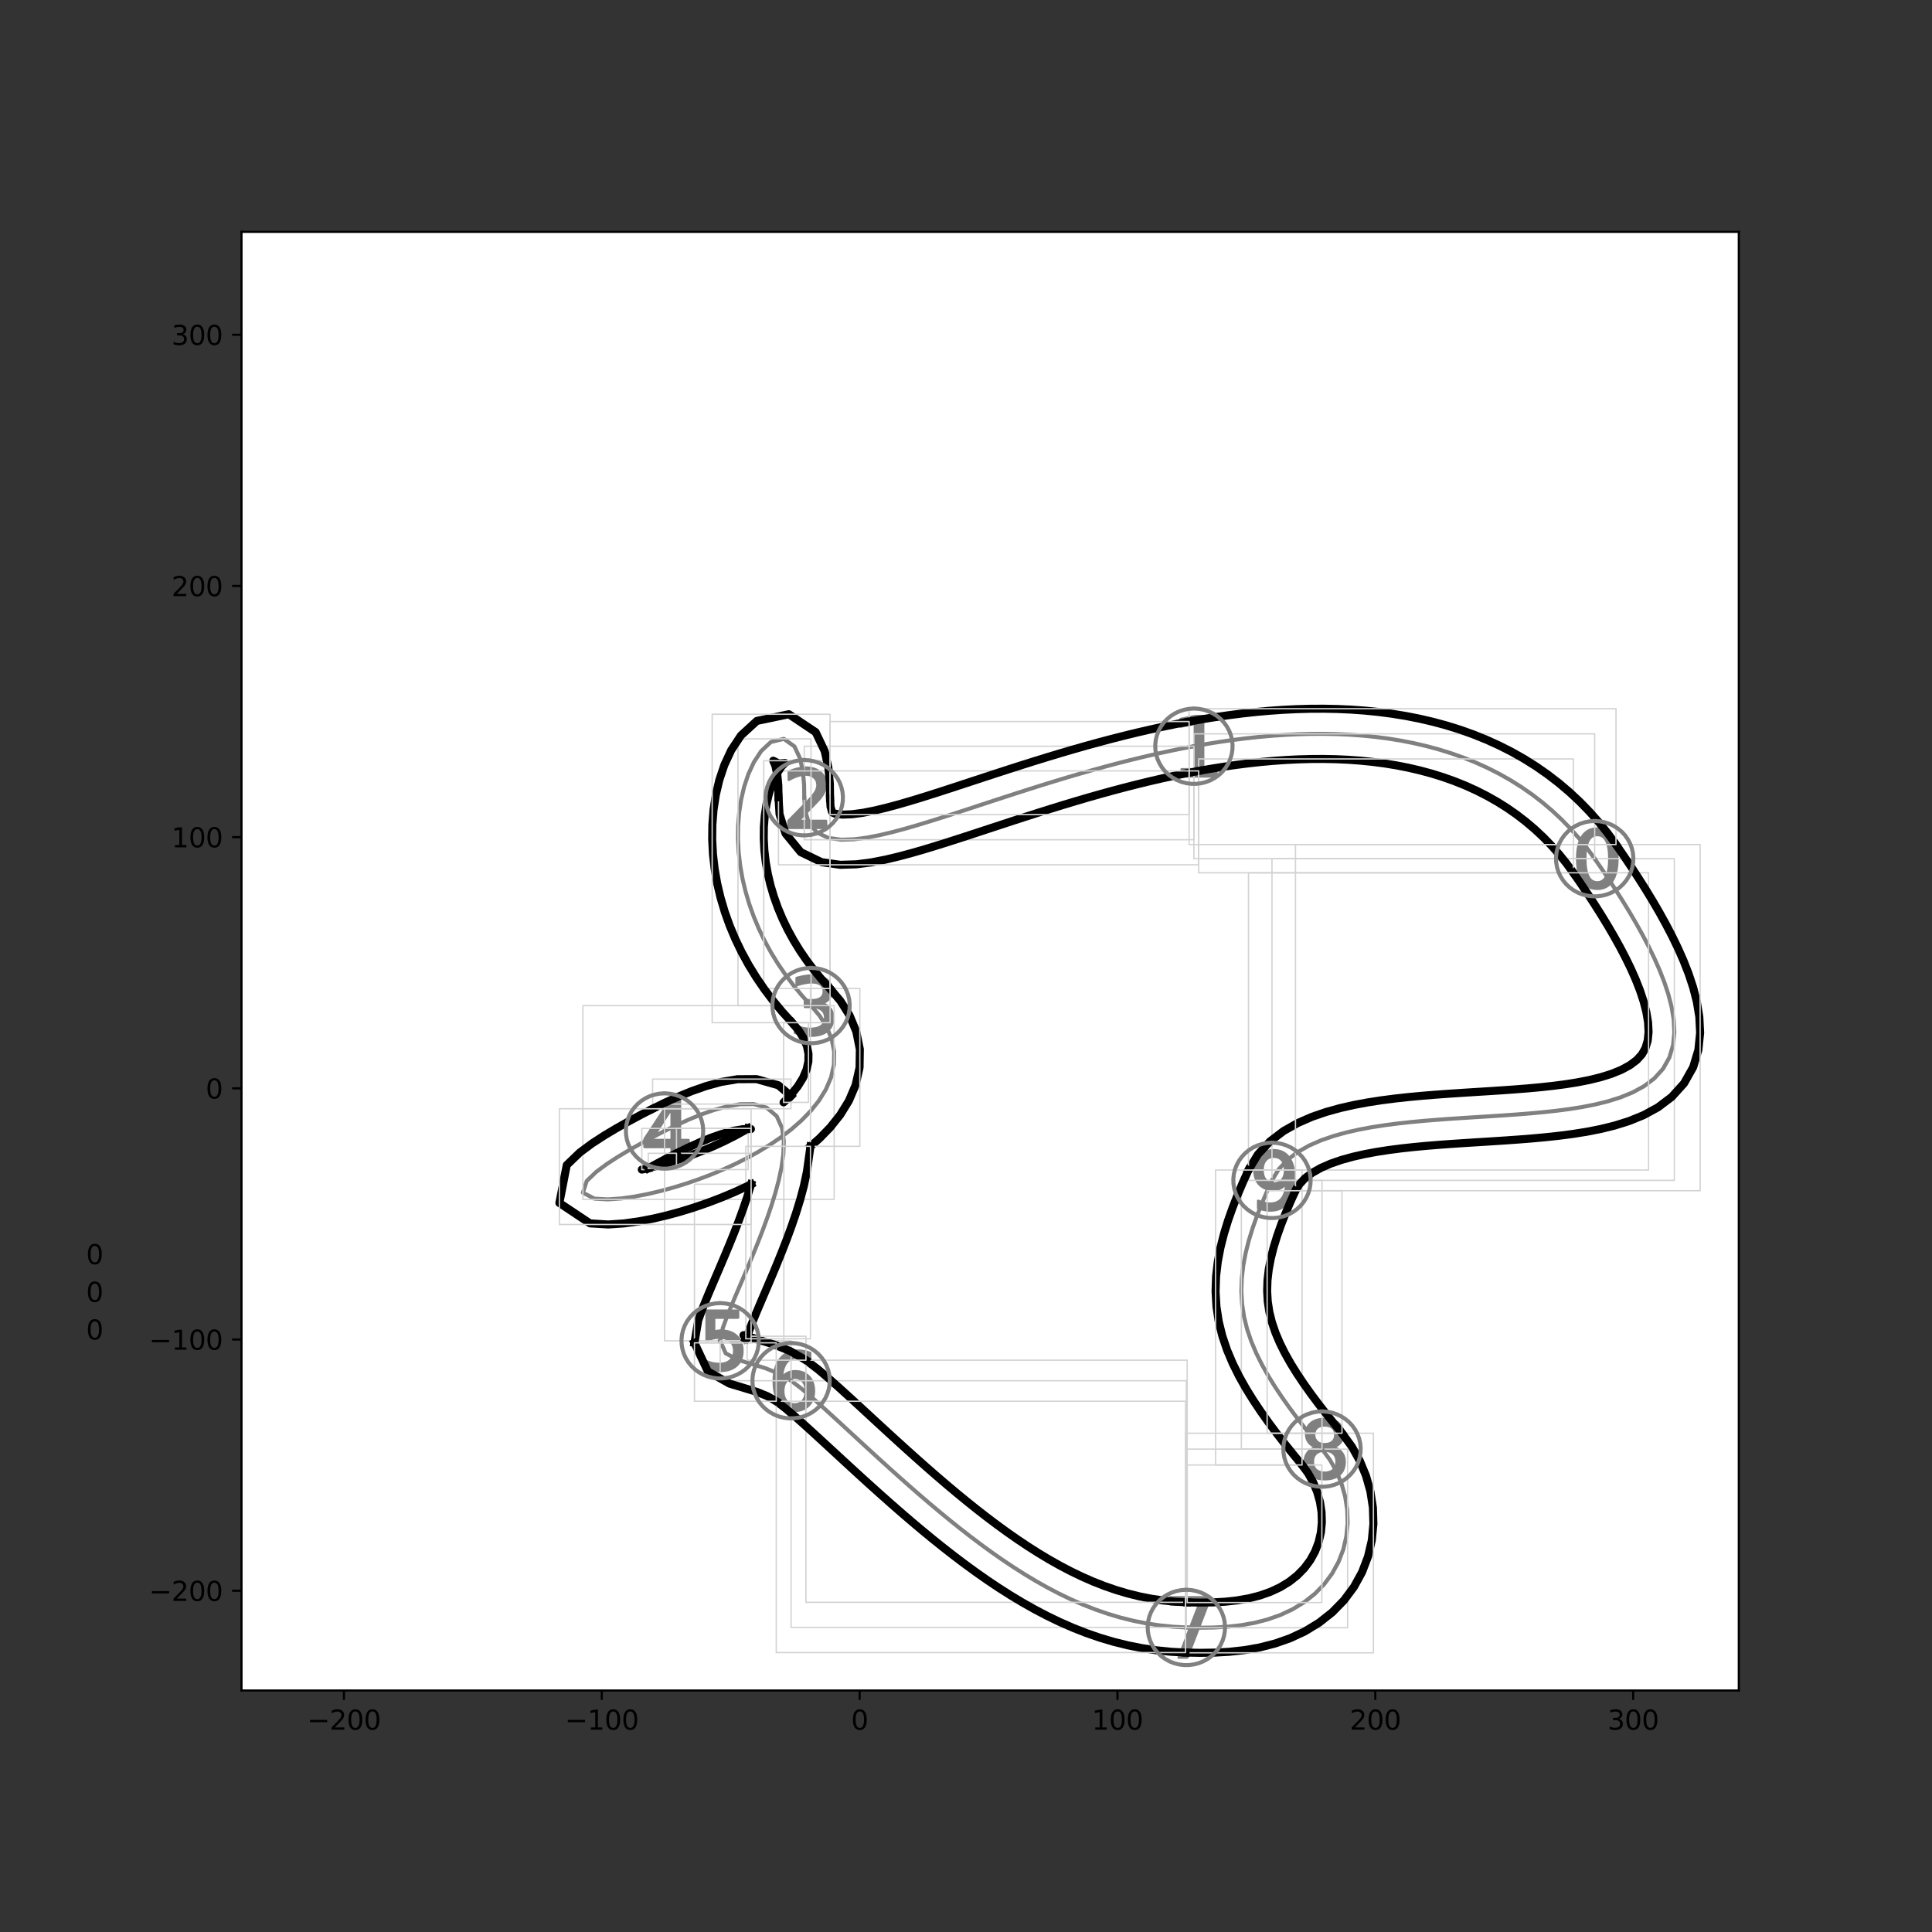 <?xml version="1.0" encoding="utf-8" standalone="no"?>
<!DOCTYPE svg PUBLIC "-//W3C//DTD SVG 1.1//EN"
  "http://www.w3.org/Graphics/SVG/1.1/DTD/svg11.dtd">
<svg height="720pt" version="1.1" viewBox="0 0 720 720" width="720pt" xmlns="http://www.w3.org/2000/svg" xmlns:xlink="http://www.w3.org/1999/xlink">
 <rect x="0" y="0" width="720" height="720" fill="#333333" stroke="none"/>
 <defs>
  <style type="text/css">*{stroke-linecap:butt;stroke-linejoin:round;}</style>
 </defs>
 <g id="figure_1">
  <g id="patch_1">
   <path d="M 0 720 
L 720 720 
L 720 0 
L 0 0 
z
" style="fill:none;"/>
  </g>
  <g id="axes_1">
   <g id="patch_2">
    <path d="M 90 630 
L 648 630 
L 648 86.4 
L 90 86.4 
z
" style="fill:#ffffff;"/>
   </g>
   <g id="PathCollection_1">
    <defs>
     <path d="M 0.972 -8.871 
Q -1.277 -8.871 -2.413 -6.654 
Q -3.545 -4.441 -3.545 0.007 
Q -3.545 4.437 -2.413 6.654 
Q -1.277 8.871 0.972 8.871 
Q 3.24 8.871 4.372 6.654 
Q 5.508 4.437 5.508 0.007 
Q 5.508 -4.441 4.372 -6.654 
Q 3.24 -8.871 0.972 -8.871 
z
M 0.972 -11.18 
Q 4.598 -11.18 6.511 -8.312 
Q 8.423 -5.448 8.423 0.007 
Q 8.423 5.448 6.511 8.317 
Q 4.598 11.18 0.972 11.18 
Q -2.649 11.18 -4.561 8.317 
Q -6.474 5.448 -6.474 0.007 
Q -6.474 -5.448 -4.561 -8.312 
Q -2.649 -11.18 0.972 -11.18 
z
" id="m3de3f00a4f" style="stroke:#808080;"/>
    </defs>
    <g clip-path="url(#pee71871d09)">
     <use style="fill:#808080;stroke:#808080;" x="594.289" xlink:href="#m3de3f00a4f" y="320.009"/>
    </g>
   </g>
   <g id="PathCollection_2">
    <defs>
     <path d="M -4.536 8.636 
L 0.405 8.636 
L 0.405 -8.425 
L -4.972 -7.347 
L -4.972 -10.102 
L 0.376 -11.18 
L 3.4 -11.18 
L 3.4 8.636 
L 8.341 8.636 
L 8.341 11.18 
L -4.536 11.18 
L -4.536 8.636 
z
" id="m983c2d2f6a" style="stroke:#808080;"/>
    </defs>
    <g clip-path="url(#pee71871d09)">
     <use style="fill:#808080;stroke:#808080;" x="444.935" xlink:href="#m983c2d2f6a" y="278.097"/>
    </g>
   </g>
   <g id="PathCollection_3">
    <defs>
     <path d="M -2.295 8.681 
L 8.076 8.681 
L 8.076 11.18 
L -5.868 11.18 
L -5.868 8.681 
Q -4.178 6.929 -1.259 3.983 
Q 1.664 1.031 2.413 0.174 
Q 3.839 -1.426 4.404 -2.537 
Q 4.973 -3.648 4.973 -4.722 
Q 4.973 -6.473 3.745 -7.574 
Q 2.516 -8.681 0.544 -8.681 
Q -0.854 -8.681 -2.408 -8.196 
Q -3.957 -7.711 -5.722 -6.722 
L -5.722 -9.726 
Q -3.928 -10.446 -2.37 -10.813 
Q -0.807 -11.18 0.487 -11.18 
Q 3.9 -11.18 5.929 -9.472 
Q 7.958 -7.767 7.958 -4.915 
Q 7.958 -3.559 7.45 -2.344 
Q 6.946 -1.135 5.604 0.513 
Q 5.237 0.942 3.265 2.98 
Q 1.297 5.018 -2.295 8.681 
z
" id="ma9d1a75430" style="stroke:#808080;"/>
    </defs>
    <g clip-path="url(#pee71871d09)">
     <use style="fill:#808080;stroke:#808080;" x="299.728" xlink:href="#ma9d1a75430" y="297.287"/>
    </g>
   </g>
   <g id="PathCollection_4">
    <defs>
     <path d="M 3.776 -0.861 
Q 5.868 -0.413 7.042 1.005 
Q 8.22 2.418 8.22 4.497 
Q 8.22 7.684 6.026 9.434 
Q 3.831 11.18 -0.21 11.18 
Q -1.564 11.18 -3 10.912 
Q -4.437 10.645 -5.965 10.109 
L -5.965 7.296 
Q -4.755 8.002 -3.314 8.363 
Q -1.868 8.723 -0.293 8.723 
Q 2.446 8.723 3.882 7.642 
Q 5.319 6.561 5.319 4.497 
Q 5.319 2.589 3.984 1.517 
Q 2.649 0.441 0.27 0.441 
L -2.243 0.441 
L -2.243 -1.956 
L 0.386 -1.956 
Q 2.534 -1.956 3.674 -2.815 
Q 4.815 -3.674 4.815 -5.291 
Q 4.815 -6.949 3.637 -7.836 
Q 2.464 -8.728 0.27 -8.728 
Q -0.931 -8.728 -2.303 -8.464 
Q -3.674 -8.206 -5.319 -7.661 
L -5.319 -10.257 
Q -3.656 -10.718 -2.206 -10.949 
Q -0.755 -11.18 0.529 -11.18 
Q 3.85 -11.18 5.781 -9.67 
Q 7.716 -8.164 7.716 -5.596 
Q 7.716 -3.804 6.691 -2.57 
Q 5.665 -1.337 3.776 -0.861 
z
" id="m79c266cf82" style="stroke:#808080;"/>
    </defs>
    <g clip-path="url(#pee71871d09)">
     <use style="fill:#808080;stroke:#808080;" x="302.249" xlink:href="#m79c266cf82" y="374.755"/>
    </g>
   </g>
   <g id="PathCollection_5">
    <defs>
     <path d="M 2.696 -8.545 
L -4.943 3.393 
L 2.696 3.393 
L 2.696 -8.545 
z
M 1.9 -11.18 
L 5.705 -11.18 
L 5.705 3.393 
L 8.897 3.393 
L 8.897 5.909 
L 5.705 5.909 
L 5.705 11.18 
L 2.696 11.18 
L 2.696 5.909 
L -7.397 5.909 
L -7.397 2.99 
L 1.9 -11.18 
z
" id="mc5cda8c42b" style="stroke:#808080;"/>
    </defs>
    <g clip-path="url(#pee71871d09)">
     <use style="fill:#808080;stroke:#808080;" x="247.657" xlink:href="#mc5cda8c42b" y="421.501"/>
    </g>
   </g>
   <g id="PathCollection_6">
    <defs>
     <path d="M -5.008 -11.18 
L 6.64 -11.18 
L 6.64 -8.68 
L -2.292 -8.68 
L -2.292 -3.307 
Q -1.648 -3.528 -1.004 -3.636 
Q -0.355 -3.744 0.294 -3.744 
Q 3.965 -3.744 6.108 -1.732 
Q 8.257 0.28 8.257 3.716 
Q 8.257 7.255 6.052 9.22 
Q 3.847 11.18 -0.162 11.18 
Q -1.544 11.18 -2.978 10.945 
Q -4.407 10.71 -5.934 10.24 
L -5.934 7.255 
Q -4.614 7.975 -3.203 8.327 
Q -1.793 8.68 -0.223 8.68 
Q 2.32 8.68 3.8 7.345 
Q 5.286 6.01 5.286 3.716 
Q 5.286 1.427 3.8 0.092 
Q 2.32 -1.248 -0.223 -1.248 
Q -1.413 -1.248 -2.597 -0.985 
Q -3.777 -0.722 -5.008 -0.162 
L -5.008 -11.18 
z
" id="mf9b74393fd" style="stroke:#808080;"/>
    </defs>
    <g clip-path="url(#pee71871d09)">
     <use style="fill:#808080;stroke:#808080;" x="268.379" xlink:href="#mf9b74393fd" y="499.676"/>
    </g>
   </g>
   <g id="PathCollection_7">
    <defs>
     <path d="M 1.286 -1.176 
Q -0.677 -1.176 -1.827 0.169 
Q -2.972 1.508 -2.972 3.845 
Q -2.972 6.169 -1.827 7.522 
Q -0.677 8.871 1.286 8.871 
Q 3.249 8.871 4.395 7.522 
Q 5.541 6.169 5.541 3.845 
Q 5.541 1.508 4.395 0.169 
Q 3.249 -1.176 1.286 -1.176 
z
M 7.074 -10.317 
L 7.074 -7.661 
Q 5.975 -8.178 4.857 -8.45 
Q 3.739 -8.728 2.64 -8.728 
Q -0.247 -8.728 -1.771 -6.778 
Q -3.291 -4.829 -3.508 -0.889 
Q -2.658 -2.146 -1.374 -2.815 
Q -0.085 -3.485 1.457 -3.485 
Q 4.704 -3.485 6.589 -1.513 
Q 8.474 0.455 8.474 3.845 
Q 8.474 7.166 6.511 9.176 
Q 4.547 11.18 1.286 11.18 
Q -2.455 11.18 -4.432 8.317 
Q -6.409 5.448 -6.409 0.007 
Q -6.409 -5.102 -3.984 -8.141 
Q -1.559 -11.18 2.524 -11.18 
Q 3.624 -11.18 4.741 -10.963 
Q 5.859 -10.746 7.074 -10.317 
z
" id="m56e8b16881" style="stroke:#808080;"/>
    </defs>
    <g clip-path="url(#pee71871d09)">
     <use style="fill:#808080;stroke:#808080;" x="294.813" xlink:href="#m56e8b16881" y="514.553"/>
    </g>
   </g>
   <g id="PathCollection_8">
    <defs>
     <path d="M -5.93 -11.18 
L 8.446 -11.18 
L 8.446 -9.891 
L 0.328 11.18 
L -2.83 11.18 
L 4.809 -8.631 
L -5.93 -8.631 
L -5.93 -11.18 
z
" id="m4acfbb90eb" style="stroke:#808080;"/>
    </defs>
    <g clip-path="url(#pee71871d09)">
     <use style="fill:#808080;stroke:#808080;" x="442.119" xlink:href="#m4acfbb90eb" y="606.504"/>
    </g>
   </g>
   <g id="PathCollection_9">
    <defs>
     <path d="M 1.002 0.524 
Q -1.076 0.524 -2.268 1.637 
Q -3.455 2.751 -3.455 4.695 
Q -3.455 6.644 -2.268 7.758 
Q -1.076 8.871 1.002 8.871 
Q 3.081 8.871 4.277 7.753 
Q 5.478 6.631 5.478 4.695 
Q 5.478 2.751 4.286 1.637 
Q 3.099 0.524 1.002 0.524 
z
M -1.912 -0.714 
Q -3.788 -1.176 -4.836 -2.46 
Q -5.88 -3.748 -5.88 -5.596 
Q -5.88 -8.178 -4.042 -9.679 
Q -2.199 -11.18 1.002 -11.18 
Q 4.222 -11.18 6.056 -9.679 
Q 7.889 -8.178 7.889 -5.596 
Q 7.889 -3.748 6.841 -2.46 
Q 5.797 -1.176 3.935 -0.714 
Q 6.042 -0.224 7.215 1.208 
Q 8.393 2.635 8.393 4.695 
Q 8.393 7.832 6.48 9.508 
Q 4.568 11.18 1.002 11.18 
Q -2.559 11.18 -4.476 9.508 
Q -6.388 7.832 -6.388 4.695 
Q -6.388 2.635 -5.206 1.208 
Q -4.019 -0.224 -1.912 -0.714 
z
M -2.979 -5.319 
Q -2.979 -3.647 -1.935 -2.709 
Q -0.887 -1.771 1.002 -1.771 
Q 2.882 -1.771 3.94 -2.709 
Q 5.002 -3.647 5.002 -5.319 
Q 5.002 -6.996 3.94 -7.933 
Q 2.882 -8.871 1.002 -8.871 
Q -0.887 -8.871 -1.935 -7.933 
Q -2.979 -6.996 -2.979 -5.319 
z
" id="m6e6e058ad7" style="stroke:#808080;"/>
    </defs>
    <g clip-path="url(#pee71871d09)">
     <use style="fill:#808080;stroke:#808080;" x="492.676" xlink:href="#m6e6e058ad7" y="540.033"/>
    </g>
   </g>
   <g id="PathCollection_10">
    <defs>
     <path d="M -5.118 10.312 
L -5.118 7.656 
Q -4.019 8.178 -2.896 8.45 
Q -1.769 8.723 -0.684 8.723 
Q 2.203 8.723 3.723 6.783 
Q 5.247 4.843 5.464 0.885 
Q 4.628 2.127 3.34 2.792 
Q 2.055 3.457 0.499 3.457 
Q -2.734 3.457 -4.619 1.503 
Q -6.504 -0.455 -6.504 -3.85 
Q -6.504 -7.166 -4.54 -9.171 
Q -2.577 -11.18 0.684 -11.18 
Q 4.425 -11.18 6.393 -8.312 
Q 8.365 -5.448 8.365 0.007 
Q 8.365 5.102 5.945 8.141 
Q 3.529 11.18 -0.554 11.18 
Q -1.654 11.18 -2.781 10.963 
Q -3.903 10.746 -5.118 10.312 
z
M 0.684 1.176 
Q 2.647 1.176 3.792 -0.164 
Q 4.942 -1.508 4.942 -3.85 
Q 4.942 -6.173 3.792 -7.522 
Q 2.647 -8.871 0.684 -8.871 
Q -1.279 -8.871 -2.425 -7.522 
Q -3.571 -6.173 -3.571 -3.85 
Q -3.571 -1.508 -2.425 -0.164 
Q -1.279 1.176 0.684 1.176 
z
" id="mb1a870e9e9" style="stroke:#808080;"/>
    </defs>
    <g clip-path="url(#pee71871d09)">
     <use style="fill:#808080;stroke:#808080;" x="474.029" xlink:href="#mb1a870e9e9" y="439.894"/>
    </g>
   </g>
   <g id="PathCollection_11"/>
   <g id="PathCollection_12"/>
   <g id="PathCollection_13"/>
   <g id="PathCollection_14"/>
   <g id="PathCollection_15"/>
   <g id="matplotlib.axis_1">
    <g id="xtick_1">
     <g id="line2d_1">
      <defs>
       <path d="M 0 0 
L 0 3.5 
" id="m35a327b95d" style="stroke:#000000;stroke-width:0.8;"/>
      </defs>
      <g>
       <use style="stroke:#000000;stroke-width:0.8;" x="128.171" xlink:href="#m35a327b95d" y="630"/>
      </g>
     </g>
     <g id="text_1">
      <!-- −200 -->
      <g transform="translate(114.438 644.598)scale(0.1 -0.1)">
       <defs>
        <path d="M 678 2272 
L 4684 2272 
L 4684 1741 
L 678 1741 
L 678 2272 
z
" id="DejaVuSans-2212" transform="scale(0.016)"/>
        <path d="M 1228 531 
L 3431 531 
L 3431 0 
L 469 0 
L 469 531 
Q 828 903 1448 1529 
Q 2069 2156 2228 2338 
Q 2531 2678 2651 2914 
Q 2772 3150 2772 3378 
Q 2772 3750 2511 3984 
Q 2250 4219 1831 4219 
Q 1534 4219 1204 4116 
Q 875 4013 500 3803 
L 500 4441 
Q 881 4594 1212 4672 
Q 1544 4750 1819 4750 
Q 2544 4750 2975 4387 
Q 3406 4025 3406 3419 
Q 3406 3131 3298 2873 
Q 3191 2616 2906 2266 
Q 2828 2175 2409 1742 
Q 1991 1309 1228 531 
z
" id="DejaVuSans-32" transform="scale(0.016)"/>
        <path d="M 2034 4250 
Q 1547 4250 1301 3770 
Q 1056 3291 1056 2328 
Q 1056 1369 1301 889 
Q 1547 409 2034 409 
Q 2525 409 2770 889 
Q 3016 1369 3016 2328 
Q 3016 3291 2770 3770 
Q 2525 4250 2034 4250 
z
M 2034 4750 
Q 2819 4750 3233 4129 
Q 3647 3509 3647 2328 
Q 3647 1150 3233 529 
Q 2819 -91 2034 -91 
Q 1250 -91 836 529 
Q 422 1150 422 2328 
Q 422 3509 836 4129 
Q 1250 4750 2034 4750 
z
" id="DejaVuSans-30" transform="scale(0.016)"/>
       </defs>
       <use xlink:href="#DejaVuSans-2212"/>
       <use x="83.789" xlink:href="#DejaVuSans-32"/>
       <use x="147.412" xlink:href="#DejaVuSans-30"/>
       <use x="211.035" xlink:href="#DejaVuSans-30"/>
      </g>
     </g>
    </g>
    <g id="xtick_2">
     <g id="line2d_2">
      <g>
       <use style="stroke:#000000;stroke-width:0.8;" x="224.264" xlink:href="#m35a327b95d" y="630"/>
      </g>
     </g>
     <g id="text_2">
      <!-- −100 -->
      <g transform="translate(210.53 644.598)scale(0.1 -0.1)">
       <defs>
        <path d="M 794 531 
L 1825 531 
L 1825 4091 
L 703 3866 
L 703 4441 
L 1819 4666 
L 2450 4666 
L 2450 531 
L 3481 531 
L 3481 0 
L 794 0 
L 794 531 
z
" id="DejaVuSans-31" transform="scale(0.016)"/>
       </defs>
       <use xlink:href="#DejaVuSans-2212"/>
       <use x="83.789" xlink:href="#DejaVuSans-31"/>
       <use x="147.412" xlink:href="#DejaVuSans-30"/>
       <use x="211.035" xlink:href="#DejaVuSans-30"/>
      </g>
     </g>
    </g>
    <g id="xtick_3">
     <g id="line2d_3">
      <g>
       <use style="stroke:#000000;stroke-width:0.8;" x="320.356" xlink:href="#m35a327b95d" y="630"/>
      </g>
     </g>
     <g id="text_3">
      <!-- 0 -->
      <g transform="translate(317.175 644.598)scale(0.1 -0.1)">
       <use xlink:href="#DejaVuSans-30"/>
      </g>
     </g>
    </g>
    <g id="xtick_4">
     <g id="line2d_4">
      <g>
       <use style="stroke:#000000;stroke-width:0.8;" x="416.448" xlink:href="#m35a327b95d" y="630"/>
      </g>
     </g>
     <g id="text_4">
      <!-- 100 -->
      <g transform="translate(406.904 644.598)scale(0.1 -0.1)">
       <use xlink:href="#DejaVuSans-31"/>
       <use x="63.623" xlink:href="#DejaVuSans-30"/>
       <use x="127.246" xlink:href="#DejaVuSans-30"/>
      </g>
     </g>
    </g>
    <g id="xtick_5">
     <g id="line2d_5">
      <g>
       <use style="stroke:#000000;stroke-width:0.8;" x="512.54" xlink:href="#m35a327b95d" y="630"/>
      </g>
     </g>
     <g id="text_5">
      <!-- 200 -->
      <g transform="translate(502.997 644.598)scale(0.1 -0.1)">
       <use xlink:href="#DejaVuSans-32"/>
       <use x="63.623" xlink:href="#DejaVuSans-30"/>
       <use x="127.246" xlink:href="#DejaVuSans-30"/>
      </g>
     </g>
    </g>
    <g id="xtick_6">
     <g id="line2d_6">
      <g>
       <use style="stroke:#000000;stroke-width:0.8;" x="608.633" xlink:href="#m35a327b95d" y="630"/>
      </g>
     </g>
     <g id="text_6">
      <!-- 300 -->
      <g transform="translate(599.089 644.598)scale(0.1 -0.1)">
       <defs>
        <path d="M 2597 2516 
Q 3050 2419 3304 2112 
Q 3559 1806 3559 1356 
Q 3559 666 3084 287 
Q 2609 -91 1734 -91 
Q 1441 -91 1130 -33 
Q 819 25 488 141 
L 488 750 
Q 750 597 1062 519 
Q 1375 441 1716 441 
Q 2309 441 2620 675 
Q 2931 909 2931 1356 
Q 2931 1769 2642 2001 
Q 2353 2234 1838 2234 
L 1294 2234 
L 1294 2753 
L 1863 2753 
Q 2328 2753 2575 2939 
Q 2822 3125 2822 3475 
Q 2822 3834 2567 4026 
Q 2313 4219 1838 4219 
Q 1578 4219 1281 4162 
Q 984 4106 628 3988 
L 628 4550 
Q 988 4650 1302 4700 
Q 1616 4750 1894 4750 
Q 2613 4750 3031 4423 
Q 3450 4097 3450 3541 
Q 3450 3153 3228 2886 
Q 3006 2619 2597 2516 
z
" id="DejaVuSans-33" transform="scale(0.016)"/>
       </defs>
       <use xlink:href="#DejaVuSans-33"/>
       <use x="63.623" xlink:href="#DejaVuSans-30"/>
       <use x="127.246" xlink:href="#DejaVuSans-30"/>
      </g>
     </g>
    </g>
   </g>
   <g id="matplotlib.axis_2">
    <g id="ytick_1">
     <g id="line2d_7">
      <defs>
       <path d="M 0 0 
L -3.5 0 
" id="mcdfe9e70a7" style="stroke:#000000;stroke-width:0.8;"/>
      </defs>
      <g>
       <use style="stroke:#000000;stroke-width:0.8;" x="90" xlink:href="#mcdfe9e70a7" y="592.814"/>
      </g>
     </g>
     <g id="text_7">
      <!-- −200 -->
      <g transform="translate(55.533 596.613)scale(0.1 -0.1)">
       <use xlink:href="#DejaVuSans-2212"/>
       <use x="83.789" xlink:href="#DejaVuSans-32"/>
       <use x="147.412" xlink:href="#DejaVuSans-30"/>
       <use x="211.035" xlink:href="#DejaVuSans-30"/>
      </g>
     </g>
    </g>
    <g id="ytick_2">
     <g id="line2d_8">
      <g>
       <use style="stroke:#000000;stroke-width:0.8;" x="90" xlink:href="#mcdfe9e70a7" y="499.201"/>
      </g>
     </g>
     <g id="text_8">
      <!-- −100 -->
      <g transform="translate(55.533 503)scale(0.1 -0.1)">
       <use xlink:href="#DejaVuSans-2212"/>
       <use x="83.789" xlink:href="#DejaVuSans-31"/>
       <use x="147.412" xlink:href="#DejaVuSans-30"/>
       <use x="211.035" xlink:href="#DejaVuSans-30"/>
      </g>
     </g>
    </g>
    <g id="ytick_3">
     <g id="line2d_9">
      <g>
       <use style="stroke:#000000;stroke-width:0.8;" x="90" xlink:href="#mcdfe9e70a7" y="405.589"/>
      </g>
     </g>
     <g id="text_9">
      <!-- 0 -->
      <g transform="translate(76.638 409.388)scale(0.1 -0.1)">
       <use xlink:href="#DejaVuSans-30"/>
      </g>
     </g>
    </g>
    <g id="ytick_4">
     <g id="line2d_10">
      <g>
       <use style="stroke:#000000;stroke-width:0.8;" x="90" xlink:href="#mcdfe9e70a7" y="311.976"/>
      </g>
     </g>
     <g id="text_10">
      <!-- 100 -->
      <g transform="translate(63.913 315.775)scale(0.1 -0.1)">
       <use xlink:href="#DejaVuSans-31"/>
       <use x="63.623" xlink:href="#DejaVuSans-30"/>
       <use x="127.246" xlink:href="#DejaVuSans-30"/>
      </g>
     </g>
    </g>
    <g id="ytick_5">
     <g id="line2d_11">
      <g>
       <use style="stroke:#000000;stroke-width:0.8;" x="90" xlink:href="#mcdfe9e70a7" y="218.364"/>
      </g>
     </g>
     <g id="text_11">
      <!-- 200 -->
      <g transform="translate(63.913 222.163)scale(0.1 -0.1)">
       <use xlink:href="#DejaVuSans-32"/>
       <use x="63.623" xlink:href="#DejaVuSans-30"/>
       <use x="127.246" xlink:href="#DejaVuSans-30"/>
      </g>
     </g>
    </g>
    <g id="ytick_6">
     <g id="line2d_12">
      <g>
       <use style="stroke:#000000;stroke-width:0.8;" x="90" xlink:href="#mcdfe9e70a7" y="124.751"/>
      </g>
     </g>
     <g id="text_12">
      <!-- 300 -->
      <g transform="translate(63.913 128.551)scale(0.1 -0.1)">
       <use xlink:href="#DejaVuSans-33"/>
       <use x="63.623" xlink:href="#DejaVuSans-30"/>
       <use x="127.246" xlink:href="#DejaVuSans-30"/>
      </g>
     </g>
    </g>
   </g>
   <g id="line2d_13">
    <path clip-path="url(#pee71871d09)" d="M 474.029 439.894 
L 476.518 435.776 
L 479.811 432.231 
L 483.683 429.289 
L 487.931 426.886 
L 492.415 424.931 
L 497.048 423.335 
L 501.774 422.025 
L 506.562 420.945 
L 511.389 420.048 
L 516.243 419.301 
L 521.115 418.673 
L 525.999 418.141 
L 530.891 417.685 
L 535.789 417.288 
L 540.69 416.934 
L 545.594 416.61 
L 550.498 416.3 
L 555.402 415.993 
L 560.306 415.674 
L 565.208 415.328 
L 570.106 414.941 
L 574.998 414.493 
L 579.881 413.965 
L 584.75 413.331 
L 589.597 412.561 
L 594.41 411.616 
L 599.167 410.445 
L 603.836 408.983 
L 608.357 407.144 
L 612.634 404.824 
L 616.506 401.908 
L 619.745 398.326 
L 622.114 394.128 
L 623.499 389.518 
L 623.978 384.736 
L 623.735 379.944 
L 622.947 375.218 
L 621.75 370.578 
L 620.244 366.027 
L 618.494 361.56 
L 616.552 357.168 
L 614.453 352.844 
L 612.224 348.58 
L 609.886 344.372 
L 607.455 340.213 
L 604.945 336.098 
L 602.365 332.024 
L 599.725 327.986 
L 597.031 323.982 
L 594.289 320.009 
" style="fill:none;stroke:#808080;stroke-linecap:square;stroke-width:1.5;"/>
   </g>
   <g id="line2d_14">
    <path clip-path="url(#pee71871d09)" d="M 474.029 439.894 
L 474.029 320.009 
L 623.978 320.009 
L 623.978 439.894 
L 474.029 439.894 
" style="fill:none;stroke:#d3d3d3;stroke-linecap:square;stroke-width:0.5;"/>
   </g>
   <g id="line2d_15">
    <path clip-path="url(#pee71871d09)" d="M 594.289 320.009 
L 591.467 316.155 
L 588.47 312.43 
L 585.298 308.844 
L 581.956 305.407 
L 578.45 302.13 
L 574.785 299.021 
L 570.972 296.088 
L 567.018 293.336 
L 562.934 290.771 
L 558.733 288.395 
L 554.424 286.209 
L 550.02 284.213 
L 545.531 282.405 
L 540.969 280.781 
L 536.345 279.337 
L 531.666 278.069 
L 526.943 276.97 
L 522.184 276.034 
L 517.394 275.255 
L 512.582 274.626 
L 507.753 274.141 
L 502.911 273.792 
L 498.06 273.574 
L 493.206 273.479 
L 488.35 273.502 
L 483.496 273.637 
L 478.646 273.877 
L 473.802 274.218 
L 468.965 274.654 
L 464.137 275.18 
L 459.32 275.792 
L 454.513 276.485 
L 449.718 277.255 
L 444.935 278.097 
" style="fill:none;stroke:#808080;stroke-linecap:square;stroke-width:1.5;"/>
   </g>
   <g id="line2d_16">
    <path clip-path="url(#pee71871d09)" d="M 444.935 320.009 
L 444.935 273.479 
L 594.289 273.479 
L 594.289 320.009 
L 444.935 320.009 
" style="fill:none;stroke:#d3d3d3;stroke-linecap:square;stroke-width:0.5;"/>
   </g>
   <g id="line2d_17">
    <path clip-path="url(#pee71871d09)" d="M 444.935 278.097 
L 440.164 279.008 
L 435.405 279.984 
L 430.66 281.021 
L 425.926 282.116 
L 421.205 283.265 
L 416.496 284.465 
L 411.799 285.712 
L 407.112 287.004 
L 402.436 288.337 
L 397.769 289.707 
L 393.111 291.111 
L 388.461 292.546 
L 383.817 294.008 
L 379.179 295.492 
L 374.544 296.994 
L 369.912 298.51 
L 365.279 300.032 
L 360.645 301.555 
L 356.007 303.071 
L 351.362 304.569 
L 346.706 306.039 
L 342.038 307.463 
L 337.351 308.822 
L 332.642 310.086 
L 327.904 311.216 
L 323.133 312.147 
L 318.325 312.78 
L 313.49 312.936 
L 308.707 312.272 
L 304.371 310.215 
L 301.381 306.536 
L 300.013 302.009 
L 299.728 297.287 
" style="fill:none;stroke:#808080;stroke-linecap:square;stroke-width:1.5;"/>
   </g>
   <g id="line2d_18">
    <path clip-path="url(#pee71871d09)" d="M 299.728 312.936 
L 299.728 278.097 
L 444.935 278.097 
L 444.935 312.936 
L 299.728 312.936 
" style="fill:none;stroke:#d3d3d3;stroke-linecap:square;stroke-width:0.5;"/>
   </g>
   <g id="line2d_19">
    <path clip-path="url(#pee71871d09)" d="M 299.728 297.287 
L 299.662 292.364 
L 299.203 287.458 
L 298.149 282.641 
L 296.066 278.178 
L 292.109 275.351 
L 287.316 276.505 
L 283.688 279.879 
L 280.974 284.002 
L 278.9 288.484 
L 277.335 293.167 
L 276.204 297.973 
L 275.461 302.852 
L 275.073 307.77 
L 275.019 312.702 
L 275.28 317.627 
L 275.844 322.527 
L 276.698 327.386 
L 277.831 332.19 
L 279.233 336.925 
L 280.894 341.58 
L 282.805 346.141 
L 284.954 350.601 
L 287.332 354.948 
L 289.926 359.175 
L 292.726 363.274 
L 295.721 367.241 
L 298.899 371.069 
L 302.249 374.755 
" style="fill:none;stroke:#808080;stroke-linecap:square;stroke-width:1.5;"/>
   </g>
   <g id="line2d_20">
    <path clip-path="url(#pee71871d09)" d="M 275.019 374.755 
L 275.019 275.351 
L 302.249 275.351 
L 302.249 374.755 
L 275.019 374.755 
" style="fill:none;stroke:#d3d3d3;stroke-linecap:square;stroke-width:0.5;"/>
   </g>
   <g id="line2d_21">
    <path clip-path="url(#pee71871d09)" d="M 302.249 374.755 
L 305.417 378.508 
L 308.033 382.64 
L 309.913 387.132 
L 310.868 391.892 
L 310.791 396.744 
L 309.717 401.487 
L 307.798 405.978 
L 305.22 410.15 
L 302.149 413.996 
L 298.71 417.535 
L 294.994 420.796 
L 291.064 423.808 
L 286.966 426.594 
L 282.735 429.177 
L 278.395 431.574 
L 273.965 433.797 
L 269.457 435.859 
L 264.884 437.766 
L 260.253 439.523 
L 255.57 441.131 
L 250.839 442.588 
L 246.062 443.887 
L 241.241 445.015 
L 236.372 445.947 
L 231.454 446.633 
L 226.484 446.972 
L 221.491 446.689 
L 217.222 444.464 
L 218.669 440.09 
L 222.217 436.711 
L 226.177 433.781 
L 230.318 431.09 
L 234.565 428.553 
L 238.881 426.126 
L 243.249 423.781 
L 247.657 421.501 
" style="fill:none;stroke:#808080;stroke-linecap:square;stroke-width:1.5;"/>
   </g>
   <g id="line2d_22">
    <path clip-path="url(#pee71871d09)" d="M 217.222 446.972 
L 217.222 374.755 
L 310.868 374.755 
L 310.868 446.972 
L 217.222 446.972 
" style="fill:none;stroke:#d3d3d3;stroke-linecap:square;stroke-width:0.5;"/>
   </g>
   <g id="line2d_23">
    <path clip-path="url(#pee71871d09)" d="M 247.657 421.501 
L 252.145 419.293 
L 256.701 417.223 
L 261.338 415.329 
L 266.067 413.67 
L 270.905 412.339 
L 275.855 411.498 
L 280.877 411.457 
L 285.696 412.779 
L 289.453 415.963 
L 291.457 420.418 
L 292.106 425.26 
L 291.935 430.147 
L 291.254 434.993 
L 290.232 439.782 
L 288.967 444.516 
L 287.521 449.202 
L 285.936 453.846 
L 284.243 458.454 
L 282.465 463.034 
L 280.62 467.591 
L 278.726 472.131 
L 276.8 476.661 
L 274.861 481.187 
L 272.937 485.721 
L 271.071 490.279 
L 269.371 494.896 
L 268.379 499.676 
" style="fill:none;stroke:#808080;stroke-linecap:square;stroke-width:1.5;"/>
   </g>
   <g id="line2d_24">
    <path clip-path="url(#pee71871d09)" d="M 247.657 499.676 
L 247.657 411.457 
L 292.106 411.457 
L 292.106 499.676 
L 247.657 499.676 
" style="fill:none;stroke:#d3d3d3;stroke-linecap:square;stroke-width:0.5;"/>
   </g>
   <g id="line2d_25">
    <path clip-path="url(#pee71871d09)" d="M 268.379 499.676 
L 270.445 504.347 
L 275.095 506.814 
L 280.193 508.337 
L 285.286 509.906 
L 290.215 511.91 
L 294.813 514.553 
" style="fill:none;stroke:#808080;stroke-linecap:square;stroke-width:1.5;"/>
   </g>
   <g id="line2d_26">
    <path clip-path="url(#pee71871d09)" d="M 268.379 514.553 
L 268.379 499.676 
L 294.813 499.676 
L 294.813 514.553 
L 268.379 514.553 
" style="fill:none;stroke:#d3d3d3;stroke-linecap:square;stroke-width:0.5;"/>
   </g>
   <g id="line2d_27">
    <path clip-path="url(#pee71871d09)" d="M 294.813 514.553 
L 298.717 517.535 
L 302.459 520.708 
L 306.13 523.963 
L 309.765 527.26 
L 313.383 530.579 
L 316.992 533.907 
L 320.601 537.237 
L 324.216 540.561 
L 327.84 543.874 
L 331.478 547.173 
L 335.134 550.453 
L 338.811 553.709 
L 342.513 556.939 
L 346.243 560.137 
L 350.005 563.299 
L 353.802 566.42 
L 357.638 569.496 
L 361.517 572.519 
L 365.444 575.484 
L 369.421 578.384 
L 373.455 581.209 
L 377.548 583.952 
L 381.706 586.6 
L 385.932 589.144 
L 390.231 591.571 
L 394.605 593.866 
L 399.057 596.015 
L 403.587 598.003 
L 408.194 599.814 
L 412.877 601.432 
L 417.629 602.844 
L 422.443 604.037 
L 427.311 605.003 
L 432.221 605.737 
L 437.161 606.236 
L 442.119 606.504 
" style="fill:none;stroke:#808080;stroke-linecap:square;stroke-width:1.5;"/>
   </g>
   <g id="line2d_28">
    <path clip-path="url(#pee71871d09)" d="M 294.813 606.504 
L 294.813 514.553 
L 442.119 514.553 
L 442.119 606.504 
L 294.813 606.504 
" style="fill:none;stroke:#d3d3d3;stroke-linecap:square;stroke-width:0.5;"/>
   </g>
   <g id="line2d_29">
    <path clip-path="url(#pee71871d09)" d="M 442.119 606.504 
L 447.204 606.597 
L 452.289 606.527 
L 457.366 606.24 
L 462.418 605.684 
L 467.421 604.804 
L 472.339 603.548 
L 477.121 601.87 
L 481.704 599.73 
L 486.013 597.106 
L 489.963 593.992 
L 493.469 590.408 
L 496.451 586.401 
L 498.848 582.035 
L 500.618 577.394 
L 501.743 572.564 
L 502.223 567.633 
L 502.073 562.68 
L 501.313 557.78 
L 499.971 553.001 
L 498.071 548.406 
L 495.634 544.06 
L 492.676 540.033 
" style="fill:none;stroke:#808080;stroke-linecap:square;stroke-width:1.5;"/>
   </g>
   <g id="line2d_30">
    <path clip-path="url(#pee71871d09)" d="M 442.119 606.597 
L 442.119 540.033 
L 502.223 540.033 
L 502.223 606.597 
L 442.119 606.597 
" style="fill:none;stroke:#d3d3d3;stroke-linecap:square;stroke-width:0.5;"/>
   </g>
   <g id="line2d_31">
    <path clip-path="url(#pee71871d09)" d="M 492.676 540.033 
L 489.591 536.303 
L 486.559 532.533 
L 483.592 528.716 
L 480.701 524.847 
L 477.906 520.915 
L 475.226 516.911 
L 472.689 512.822 
L 470.329 508.635 
L 468.188 504.336 
L 466.318 499.916 
L 464.776 495.373 
L 463.62 490.718 
L 462.894 485.979 
L 462.617 481.196 
L 462.774 476.408 
L 463.327 471.649 
L 464.221 466.941 
L 465.399 462.292 
L 466.811 457.705 
L 468.413 453.178 
L 470.168 448.704 
L 472.047 444.277 
L 474.029 439.894 
" style="fill:none;stroke:#808080;stroke-linecap:square;stroke-width:1.5;"/>
   </g>
   <g id="line2d_32">
    <path clip-path="url(#pee71871d09)" d="M 462.617 540.033 
L 462.617 439.894 
L 492.676 439.894 
L 492.676 540.033 
L 462.617 540.033 
" style="fill:none;stroke:#d3d3d3;stroke-linecap:square;stroke-width:0.5;"/>
   </g>
   <g id="line2d_33">
    <path clip-path="url(#pee71871d09)" d="M 309.303 368.398 
L 309.303 368.398 
L 309.303 368.398 
" style="fill:none;stroke:#000000;stroke-linecap:square;stroke-width:3;"/>
   </g>
   <g id="line2d_34">
    <path clip-path="url(#pee71871d09)" d="M 309.303 368.398 
L 309.303 368.398 
L 309.303 368.398 
L 309.303 368.398 
L 309.303 368.398 
" style="fill:none;stroke:#d3d3d3;stroke-linecap:square;stroke-width:0.5;"/>
   </g>
   <g id="line2d_35">
    <path clip-path="url(#pee71871d09)" d="M 309.303 368.398 
L 309.303 368.398 
L 309.303 368.398 
" style="fill:none;stroke:#000000;stroke-linecap:square;stroke-width:3;"/>
   </g>
   <g id="line2d_36">
    <path clip-path="url(#pee71871d09)" d="M 309.303 368.398 
L 309.303 368.398 
L 309.303 368.398 
L 309.303 368.398 
L 309.303 368.398 
" style="fill:none;stroke:#d3d3d3;stroke-linecap:square;stroke-width:0.5;"/>
   </g>
   <g id="line2d_37">
    <path clip-path="url(#pee71871d09)" d="M 243.208 413.204 
L 243.208 413.204 
L 243.208 413.204 
" style="fill:none;stroke:#000000;stroke-linecap:square;stroke-width:3;"/>
   </g>
   <g id="line2d_38">
    <path clip-path="url(#pee71871d09)" d="M 243.208 413.204 
L 243.208 413.204 
L 243.208 413.204 
L 243.208 413.204 
L 243.208 413.204 
" style="fill:none;stroke:#d3d3d3;stroke-linecap:square;stroke-width:0.5;"/>
   </g>
   <g id="line2d_39">
    <path clip-path="url(#pee71871d09)" d="M 243.208 413.204 
L 243.208 413.204 
L 243.208 413.204 
" style="fill:none;stroke:#000000;stroke-linecap:square;stroke-width:3;"/>
   </g>
   <g id="line2d_40">
    <path clip-path="url(#pee71871d09)" d="M 243.208 413.204 
L 243.208 413.204 
L 243.208 413.204 
L 243.208 413.204 
L 243.208 413.204 
" style="fill:none;stroke:#d3d3d3;stroke-linecap:square;stroke-width:0.5;"/>
   </g>
   <g id="line2d_41">
    <path clip-path="url(#pee71871d09)" d="M 277.956 498.915 
L 277.08 497.576 
L 278.302 497.989 
L 282.885 499.35 
L 278.416 497.971 
" style="fill:none;stroke:#000000;stroke-linecap:square;stroke-width:3;"/>
   </g>
   <g id="line2d_42">
    <path clip-path="url(#pee71871d09)" d="M 277.08 499.35 
L 277.08 497.576 
L 282.885 497.576 
L 282.885 499.35 
L 277.08 499.35 
" style="fill:none;stroke:#d3d3d3;stroke-linecap:square;stroke-width:0.5;"/>
   </g>
   <g id="line2d_43">
    <path clip-path="url(#pee71871d09)" d="M 309.303 368.398 
L 313.208 373.029 
L 316.578 378.358 
L 319.11 384.419 
L 320.439 391.055 
L 320.332 397.857 
L 318.866 404.35 
L 316.351 410.244 
L 313.12 415.479 
L 309.419 420.118 
L 305.403 424.252 
L 302.036 427.208 
" style="fill:none;stroke:#000000;stroke-linecap:square;stroke-width:3;"/>
   </g>
   <g id="line2d_44">
    <path clip-path="url(#pee71871d09)" d="M 302.036 427.208 
L 302.036 368.398 
L 320.439 368.398 
L 320.439 427.208 
L 302.036 427.208 
" style="fill:none;stroke:#d3d3d3;stroke-linecap:square;stroke-width:0.5;"/>
   </g>
   <g id="line2d_45">
    <path clip-path="url(#pee71871d09)" d="M 586.343 325.274 
L 586.343 325.274 
L 583.771 321.761 
L 581.045 318.373 
L 578.167 315.119 
L 575.14 312.005 
L 571.966 309.039 
L 568.651 306.227 
L 565.201 303.573 
L 561.621 301.082 
L 557.918 298.756 
L 554.102 296.598 
L 550.179 294.608 
L 546.158 292.785 
L 542.047 291.129 
L 537.856 289.637 
L 533.592 288.306 
L 529.264 287.133 
L 524.879 286.112 
L 520.444 285.241 
L 515.967 284.513 
L 511.453 283.923 
L 506.908 283.466 
L 502.337 283.137 
L 497.744 282.93 
L 493.135 282.84 
L 488.512 282.862 
L 483.879 282.99 
L 479.238 283.22 
L 474.592 283.547 
L 469.944 283.966 
L 465.294 284.473 
L 460.646 285.064 
L 455.999 285.734 
L 451.355 286.479 
L 446.715 287.296 
" style="fill:none;stroke:#000000;stroke-linecap:square;stroke-width:3;"/>
   </g>
   <g id="line2d_46">
    <path clip-path="url(#pee71871d09)" d="M 446.715 325.274 
L 446.715 282.84 
L 586.343 282.84 
L 586.343 325.274 
L 446.715 325.274 
" style="fill:none;stroke:#d3d3d3;stroke-linecap:square;stroke-width:0.5;"/>
   </g>
   <g id="line2d_47">
    <path clip-path="url(#pee71871d09)" d="M 446.715 287.296 
L 442.079 288.181 
L 437.448 289.131 
L 432.822 290.142 
L 428.202 291.211 
L 423.587 292.334 
L 418.977 293.509 
L 414.372 294.732 
L 409.771 296 
L 405.173 297.31 
L 400.578 298.66 
L 395.984 300.045 
L 391.39 301.462 
L 386.795 302.908 
L 382.196 304.38 
L 377.592 305.872 
L 372.979 307.381 
L 368.353 308.901 
L 363.712 310.427 
L 359.049 311.951 
L 354.357 313.464 
L 349.629 314.956 
L 344.852 316.414 
L 340.009 317.818 
L 335.076 319.142 
L 330.016 320.348 
L 324.765 321.373 
L 319.208 322.102 
L 313.129 322.29 
L 306.158 321.298 
L 298.429 317.572 
L 292.73 310.609 
L 290.513 303.415 
L 290.121 297.12 
L 290.121 297.12 
" style="fill:none;stroke:#000000;stroke-linecap:square;stroke-width:3;"/>
   </g>
   <g id="line2d_48">
    <path clip-path="url(#pee71871d09)" d="M 290.121 322.29 
L 290.121 287.296 
L 446.715 287.296 
L 446.715 322.29 
L 290.121 322.29 
" style="fill:none;stroke:#d3d3d3;stroke-linecap:square;stroke-width:0.5;"/>
   </g>
   <g id="line2d_49">
    <path clip-path="url(#pee71871d09)" d="M 465.274 436.035 
L 465.274 436.035 
L 468.798 430.202 
L 473.312 425.336 
L 478.349 421.502 
L 483.589 418.535 
L 488.878 416.227 
L 494.153 414.408 
L 499.393 412.956 
L 504.591 411.782 
L 509.75 410.824 
L 514.871 410.035 
L 519.958 409.379 
L 525.014 408.829 
L 530.041 408.361 
L 535.041 407.955 
L 540.014 407.596 
L 544.962 407.269 
L 549.884 406.958 
L 554.778 406.651 
L 559.644 406.335 
L 564.478 405.994 
L 569.274 405.614 
L 574.026 405.18 
L 578.724 404.672 
L 583.352 404.07 
L 587.889 403.349 
L 592.302 402.482 
L 596.546 401.439 
L 600.548 400.186 
L 604.209 398.7 
L 607.397 396.975 
L 609.978 395.038 
L 611.898 392.923 
L 613.228 390.565 
L 614.052 387.801 
L 614.371 384.573 
L 614.184 380.976 
L 613.543 377.144 
L 612.52 373.18 
L 611.185 369.15 
L 609.596 365.093 
L 607.799 361.03 
L 605.831 356.977 
L 603.719 352.938 
L 601.487 348.92 
L 599.151 344.924 
L 596.727 340.95 
L 594.225 336.998 
L 591.655 333.069 
L 589.026 329.161 
L 586.343 325.274 
L 586.343 325.274 
" style="fill:none;stroke:#000000;stroke-linecap:square;stroke-width:3;"/>
   </g>
   <g id="line2d_50">
    <path clip-path="url(#pee71871d09)" d="M 465.274 436.035 
L 465.274 325.274 
L 614.371 325.274 
L 614.371 436.035 
L 465.274 436.035 
" style="fill:none;stroke:#d3d3d3;stroke-linecap:square;stroke-width:0.5;"/>
   </g>
   <g id="line2d_51">
    <path clip-path="url(#pee71871d09)" d="M 278.416 497.971 
L 277.956 498.915 
L 277.956 498.915 
" style="fill:none;stroke:#000000;stroke-linecap:square;stroke-width:3;"/>
   </g>
   <g id="line2d_52">
    <path clip-path="url(#pee71871d09)" d="M 277.956 498.915 
L 277.956 497.971 
L 278.416 497.971 
L 278.416 498.915 
L 277.956 498.915 
" style="fill:none;stroke:#d3d3d3;stroke-linecap:square;stroke-width:0.5;"/>
   </g>
   <g id="line2d_53">
    <path clip-path="url(#pee71871d09)" d="M 300.343 506.897 
L 300.343 506.897 
L 304.899 510.368 
L 308.866 513.732 
L 312.646 517.083 
L 316.338 520.431 
L 319.983 523.775 
L 323.601 527.111 
L 327.205 530.436 
L 330.803 533.746 
L 334.403 537.036 
L 338.008 540.305 
L 341.622 543.547 
L 345.25 546.76 
L 348.894 549.939 
L 352.558 553.08 
L 356.244 556.179 
L 359.955 559.23 
L 363.695 562.228 
L 367.465 565.167 
L 371.268 568.039 
L 375.107 570.837 
L 378.985 573.554 
L 382.903 576.179 
L 386.865 578.703 
L 390.871 581.114 
L 394.923 583.401 
L 399.022 585.552 
L 403.168 587.554 
L 407.362 589.394 
L 411.603 591.061 
L 415.889 592.543 
L 420.218 593.829 
L 424.589 594.913 
L 428.999 595.788 
L 433.444 596.452 
L 437.921 596.904 
L 442.426 597.147 
" style="fill:none;stroke:#000000;stroke-linecap:square;stroke-width:3;"/>
   </g>
   <g id="line2d_54">
    <path clip-path="url(#pee71871d09)" d="M 300.343 597.147 
L 300.343 506.897 
L 442.426 506.897 
L 442.426 597.147 
L 300.343 597.147 
" style="fill:none;stroke:#d3d3d3;stroke-linecap:square;stroke-width:0.5;"/>
   </g>
   <g id="line2d_55">
    <path clip-path="url(#pee71871d09)" d="M 278.416 497.971 
L 288.501 501.084 
L 294.461 503.512 
L 300.343 506.897 
L 300.343 506.897 
" style="fill:none;stroke:#000000;stroke-linecap:square;stroke-width:3;"/>
   </g>
   <g id="line2d_56">
    <path clip-path="url(#pee71871d09)" d="M 278.416 506.897 
L 278.416 497.971 
L 300.343 497.971 
L 300.343 506.897 
L 278.416 506.897 
" style="fill:none;stroke:#d3d3d3;stroke-linecap:square;stroke-width:0.5;"/>
   </g>
   <g id="line2d_57">
    <path clip-path="url(#pee71871d09)" d="M 442.426 597.147 
L 447.244 597.236 
L 451.961 597.171 
L 456.566 596.912 
L 461.042 596.419 
L 465.366 595.659 
L 469.507 594.602 
L 473.428 593.227 
L 477.088 591.52 
L 480.445 589.476 
L 483.457 587.103 
L 486.088 584.414 
L 488.306 581.434 
L 490.086 578.191 
L 491.407 574.728 
L 492.254 571.09 
L 492.619 567.335 
L 492.503 563.524 
L 491.913 559.721 
L 490.865 555.991 
L 489.381 552.403 
L 487.49 549.029 
L 485.23 545.95 
L 485.23 545.95 
" style="fill:none;stroke:#000000;stroke-linecap:square;stroke-width:3;"/>
   </g>
   <g id="line2d_58">
    <path clip-path="url(#pee71871d09)" d="M 442.426 597.236 
L 442.426 545.95 
L 492.619 545.95 
L 492.619 597.236 
L 442.426 597.236 
" style="fill:none;stroke:#d3d3d3;stroke-linecap:square;stroke-width:0.5;"/>
   </g>
   <g id="line2d_59">
    <path clip-path="url(#pee71871d09)" d="M 277.956 498.915 
L 277.956 498.915 
L 277.956 498.915 
" style="fill:none;stroke:#000000;stroke-linecap:square;stroke-width:3;"/>
   </g>
   <g id="line2d_60">
    <path clip-path="url(#pee71871d09)" d="M 277.956 498.915 
L 277.956 498.915 
L 277.956 498.915 
L 277.956 498.915 
L 277.956 498.915 
" style="fill:none;stroke:#d3d3d3;stroke-linecap:square;stroke-width:0.5;"/>
   </g>
   <g id="line2d_61">
    <path clip-path="url(#pee71871d09)" d="M 290.121 297.12 
L 290.121 297.12 
L 290.064 292.807 
L 289.689 288.774 
L 288.95 285.348 
L 288.156 283.493 
L 290.242 284.533 
L 292.57 284.343 
L 291.245 285.662 
L 289.461 288.392 
L 287.877 291.824 
L 286.602 295.643 
L 285.65 299.694 
L 285.011 303.889 
L 284.674 308.172 
L 284.626 312.506 
L 284.857 316.86 
L 285.358 321.213 
L 286.119 325.546 
L 287.133 329.842 
L 288.39 334.088 
L 289.883 338.271 
L 291.605 342.381 
L 293.546 346.407 
L 295.697 350.342 
L 298.051 354.177 
L 300.598 357.905 
L 303.328 361.521 
L 306.233 365.02 
L 309.303 368.398 
" style="fill:none;stroke:#000000;stroke-linecap:square;stroke-width:3;"/>
   </g>
   <g id="line2d_62">
    <path clip-path="url(#pee71871d09)" d="M 284.626 368.398 
L 284.626 283.493 
L 309.303 283.493 
L 309.303 368.398 
L 284.626 368.398 
" style="fill:none;stroke:#d3d3d3;stroke-linecap:square;stroke-width:0.5;"/>
   </g>
   <g id="line2d_63">
    <path clip-path="url(#pee71871d09)" d="M 485.23 545.95 
L 485.23 545.95 
L 482.069 542.129 
L 478.95 538.249 
L 475.88 534.301 
L 472.87 530.272 
L 469.935 526.144 
L 467.094 521.898 
L 464.37 517.508 
L 461.799 512.946 
L 459.427 508.18 
L 457.315 503.187 
L 455.541 497.959 
L 454.191 492.519 
L 453.335 486.935 
L 453.008 481.301 
L 453.191 475.716 
L 453.825 470.254 
L 454.831 464.95 
L 456.134 459.81 
L 457.669 454.824 
L 459.384 449.972 
L 461.242 445.235 
L 463.213 440.595 
L 465.274 436.035 
L 465.274 436.035 
" style="fill:none;stroke:#000000;stroke-linecap:square;stroke-width:3;"/>
   </g>
   <g id="line2d_64">
    <path clip-path="url(#pee71871d09)" d="M 453.008 545.95 
L 453.008 436.035 
L 485.23 436.035 
L 485.23 545.95 
L 453.008 545.95 
" style="fill:none;stroke:#d3d3d3;stroke-linecap:square;stroke-width:0.5;"/>
   </g>
   <g id="line2d_65">
    <path clip-path="url(#pee71871d09)" d="M 302.036 427.208 
L 300.717 436.618 
L 299.583 441.937 
L 298.215 447.058 
L 296.679 452.037 
L 295.017 456.908 
L 293.259 461.694 
L 291.426 466.413 
L 289.539 471.076 
L 287.614 475.69 
L 285.67 480.261 
L 283.731 484.788 
L 281.832 489.262 
L 280.038 493.643 
L 278.521 497.755 
L 277.956 498.915 
" style="fill:none;stroke:#000000;stroke-linecap:square;stroke-width:3;"/>
   </g>
   <g id="line2d_66">
    <path clip-path="url(#pee71871d09)" d="M 277.956 498.915 
L 277.956 427.208 
L 302.036 427.208 
L 302.036 498.915 
L 277.956 498.915 
" style="fill:none;stroke:#d3d3d3;stroke-linecap:square;stroke-width:0.5;"/>
   </g>
   <g id="line2d_67">
    <path clip-path="url(#pee71871d09)" d="M 442.426 597.147 
L 442.426 597.147 
L 442.426 597.147 
" style="fill:none;stroke:#000000;stroke-linecap:square;stroke-width:3;"/>
   </g>
   <g id="line2d_68">
    <path clip-path="url(#pee71871d09)" d="M 442.426 597.147 
L 442.426 597.147 
L 442.426 597.147 
L 442.426 597.147 
L 442.426 597.147 
" style="fill:none;stroke:#d3d3d3;stroke-linecap:square;stroke-width:0.5;"/>
   </g>
   <g id="line2d_69">
    <path clip-path="url(#pee71871d09)" d="M 442.426 597.147 
L 442.426 597.147 
L 442.426 597.147 
" style="fill:none;stroke:#000000;stroke-linecap:square;stroke-width:3;"/>
   </g>
   <g id="line2d_70">
    <path clip-path="url(#pee71871d09)" d="M 442.426 597.147 
L 442.426 597.147 
L 442.426 597.147 
L 442.426 597.147 
L 442.426 597.147 
" style="fill:none;stroke:#d3d3d3;stroke-linecap:square;stroke-width:0.5;"/>
   </g>
   <g id="line2d_71">
    <path clip-path="url(#pee71871d09)" d="M 295.195 381.112 
L 295.195 381.112 
L 295.195 381.112 
" style="fill:none;stroke:#000000;stroke-linecap:square;stroke-width:3;"/>
   </g>
   <g id="line2d_72">
    <path clip-path="url(#pee71871d09)" d="M 295.195 381.112 
L 295.195 381.112 
L 295.195 381.112 
L 295.195 381.112 
L 295.195 381.112 
" style="fill:none;stroke:#d3d3d3;stroke-linecap:square;stroke-width:0.5;"/>
   </g>
   <g id="line2d_73">
    <path clip-path="url(#pee71871d09)" d="M 295.195 381.112 
L 295.195 381.112 
L 295.195 381.112 
" style="fill:none;stroke:#000000;stroke-linecap:square;stroke-width:3;"/>
   </g>
   <g id="line2d_74">
    <path clip-path="url(#pee71871d09)" d="M 295.195 381.112 
L 295.195 381.112 
L 295.195 381.112 
L 295.195 381.112 
L 295.195 381.112 
" style="fill:none;stroke:#d3d3d3;stroke-linecap:square;stroke-width:0.5;"/>
   </g>
   <g id="line2d_75">
    <path clip-path="url(#pee71871d09)" d="M 278.822 420.521 
L 277.82 421.133 
L 273.83 423.336 
L 269.725 425.396 
L 265.527 427.317 
L 261.251 429.1 
L 256.912 430.745 
L 252.523 432.253 
L 248.095 433.616 
L 243.642 434.828 
L 239.182 435.872 
L 241.589 435.411 
" style="fill:none;stroke:#000000;stroke-linecap:square;stroke-width:3;"/>
   </g>
   <g id="line2d_76">
    <path clip-path="url(#pee71871d09)" d="M 239.182 435.872 
L 239.182 420.521 
L 278.822 420.521 
L 278.822 435.872 
L 239.182 435.872 
" style="fill:none;stroke:#d3d3d3;stroke-linecap:square;stroke-width:0.5;"/>
   </g>
   <g id="line2d_77">
    <path clip-path="url(#pee71871d09)" d="M 252.106 429.798 
L 256.351 427.709 
L 260.604 425.777 
L 264.846 424.044 
L 269.04 422.572 
L 273.105 421.451 
L 276.856 420.809 
L 279.852 420.765 
L 278.822 420.521 
" style="fill:none;stroke:#000000;stroke-linecap:square;stroke-width:3;"/>
   </g>
   <g id="line2d_78">
    <path clip-path="url(#pee71871d09)" d="M 252.106 429.798 
L 252.106 420.521 
L 279.852 420.521 
L 279.852 429.798 
L 252.106 429.798 
" style="fill:none;stroke:#d3d3d3;stroke-linecap:square;stroke-width:0.5;"/>
   </g>
   <g id="line2d_79">
    <path clip-path="url(#pee71871d09)" d="M 241.589 435.411 
L 243.595 434.283 
L 247.816 432.017 
L 252.106 429.798 
" style="fill:none;stroke:#000000;stroke-linecap:square;stroke-width:3;"/>
   </g>
   <g id="line2d_80">
    <path clip-path="url(#pee71871d09)" d="M 241.589 435.411 
L 241.589 429.798 
L 252.106 429.798 
L 252.106 435.411 
L 241.589 435.411 
" style="fill:none;stroke:#d3d3d3;stroke-linecap:square;stroke-width:0.5;"/>
   </g>
   <g id="line2d_81">
    <path clip-path="url(#pee71871d09)" d="M 252.106 429.798 
L 252.106 429.798 
L 252.106 429.798 
" style="fill:none;stroke:#000000;stroke-linecap:square;stroke-width:3;"/>
   </g>
   <g id="line2d_82">
    <path clip-path="url(#pee71871d09)" d="M 252.106 429.798 
L 252.106 429.798 
L 252.106 429.798 
L 252.106 429.798 
L 252.106 429.798 
" style="fill:none;stroke:#d3d3d3;stroke-linecap:square;stroke-width:0.5;"/>
   </g>
   <g id="line2d_83">
    <path clip-path="url(#pee71871d09)" d="M 252.106 429.798 
L 252.106 429.798 
L 252.106 429.798 
" style="fill:none;stroke:#000000;stroke-linecap:square;stroke-width:3;"/>
   </g>
   <g id="line2d_84">
    <path clip-path="url(#pee71871d09)" d="M 252.106 429.798 
L 252.106 429.798 
L 252.106 429.798 
L 252.106 429.798 
L 252.106 429.798 
" style="fill:none;stroke:#d3d3d3;stroke-linecap:square;stroke-width:0.5;"/>
   </g>
   <g id="line2d_85">
    <path clip-path="url(#pee71871d09)" d="M 258.802 500.437 
L 258.802 500.437 
L 258.802 500.437 
" style="fill:none;stroke:#000000;stroke-linecap:square;stroke-width:3;"/>
   </g>
   <g id="line2d_86">
    <path clip-path="url(#pee71871d09)" d="M 258.802 500.437 
L 258.802 500.437 
L 258.802 500.437 
L 258.802 500.437 
L 258.802 500.437 
" style="fill:none;stroke:#d3d3d3;stroke-linecap:square;stroke-width:0.5;"/>
   </g>
   <g id="line2d_87">
    <path clip-path="url(#pee71871d09)" d="M 258.802 500.437 
L 258.802 500.437 
L 258.802 500.437 
" style="fill:none;stroke:#000000;stroke-linecap:square;stroke-width:3;"/>
   </g>
   <g id="line2d_88">
    <path clip-path="url(#pee71871d09)" d="M 258.802 500.437 
L 258.802 500.437 
L 258.802 500.437 
L 258.802 500.437 
L 258.802 500.437 
" style="fill:none;stroke:#d3d3d3;stroke-linecap:square;stroke-width:0.5;"/>
   </g>
   <g id="line2d_89">
    <path clip-path="url(#pee71871d09)" d="M 482.784 443.752 
L 482.784 443.752 
L 484.239 441.349 
L 486.311 439.126 
L 489.017 437.075 
L 492.272 435.238 
L 495.952 433.635 
L 499.942 432.261 
L 504.156 431.094 
L 508.532 430.107 
L 513.028 429.272 
L 517.615 428.566 
L 522.272 427.966 
L 526.984 427.453 
L 531.742 427.01 
L 536.537 426.621 
L 541.366 426.272 
L 546.225 425.951 
L 551.113 425.642 
L 556.027 425.334 
L 560.968 425.013 
L 565.938 424.662 
L 570.937 424.267 
L 575.969 423.807 
L 581.038 423.258 
L 586.148 422.593 
L 591.306 421.773 
L 596.517 420.749 
L 601.789 419.451 
L 607.123 417.779 
L 612.505 415.589 
L 617.87 412.673 
L 623.033 408.778 
L 627.593 403.728 
L 631 397.692 
L 632.945 391.234 
L 633.586 384.898 
L 633.285 378.913 
L 632.35 373.291 
L 630.981 367.975 
L 629.302 362.904 
L 627.393 358.026 
L 625.305 353.305 
L 623.075 348.711 
L 620.728 344.223 
L 618.285 339.824 
L 615.759 335.502 
L 613.163 331.247 
L 610.505 327.049 
L 607.794 322.904 
L 605.035 318.803 
L 602.234 314.744 
L 602.234 314.744 
" style="fill:none;stroke:#000000;stroke-linecap:square;stroke-width:3;"/>
   </g>
   <g id="line2d_90">
    <path clip-path="url(#pee71871d09)" d="M 482.784 443.752 
L 482.784 314.744 
L 633.586 314.744 
L 633.586 443.752 
L 482.784 443.752 
" style="fill:none;stroke:#d3d3d3;stroke-linecap:square;stroke-width:0.5;"/>
   </g>
   <g id="line2d_91">
    <path clip-path="url(#pee71871d09)" d="M 441.813 615.86 
L 447.165 615.958 
L 452.618 615.883 
L 458.166 615.569 
L 463.794 614.949 
L 469.477 613.948 
L 475.17 612.493 
L 480.813 610.512 
L 486.32 607.941 
L 491.581 604.735 
L 496.47 600.881 
L 500.85 596.402 
L 504.596 591.368 
L 507.61 585.879 
L 509.829 580.061 
L 511.232 574.039 
L 511.828 567.93 
L 511.643 561.836 
L 510.714 555.839 
L 509.077 550.011 
L 506.76 544.409 
L 503.778 539.091 
L 500.122 534.116 
L 500.122 534.116 
" style="fill:none;stroke:#000000;stroke-linecap:square;stroke-width:3;"/>
   </g>
   <g id="line2d_92">
    <path clip-path="url(#pee71871d09)" d="M 441.813 615.958 
L 441.813 534.116 
L 511.828 534.116 
L 511.828 615.958 
L 441.813 615.958 
" style="fill:none;stroke:#d3d3d3;stroke-linecap:square;stroke-width:0.5;"/>
   </g>
   <g id="line2d_93">
    <path clip-path="url(#pee71871d09)" d="M 289.283 522.208 
L 289.283 522.208 
L 292.535 524.701 
L 296.051 527.685 
L 299.614 530.843 
L 303.193 534.089 
L 306.783 537.383 
L 310.384 540.703 
L 313.998 544.037 
L 317.628 547.376 
L 321.277 550.712 
L 324.949 554.041 
L 328.646 557.358 
L 332.373 560.658 
L 336.132 563.938 
L 339.929 567.193 
L 343.766 570.418 
L 347.649 573.61 
L 351.581 576.763 
L 355.57 579.872 
L 359.619 582.93 
L 363.735 585.93 
L 367.924 588.865 
L 372.192 591.724 
L 376.547 594.498 
L 380.994 597.175 
L 385.539 599.74 
L 390.188 602.18 
L 394.945 604.476 
L 399.811 606.611 
L 404.786 608.566 
L 409.864 610.321 
L 415.039 611.859 
L 420.297 613.162 
L 425.623 614.219 
L 430.997 615.022 
L 436.401 615.568 
L 441.813 615.86 
" style="fill:none;stroke:#000000;stroke-linecap:square;stroke-width:3;"/>
   </g>
   <g id="line2d_94">
    <path clip-path="url(#pee71871d09)" d="M 289.283 615.86 
L 289.283 522.208 
L 441.813 522.208 
L 441.813 615.86 
L 289.283 615.86 
" style="fill:none;stroke:#d3d3d3;stroke-linecap:square;stroke-width:0.5;"/>
   </g>
   <g id="line2d_95">
    <path clip-path="url(#pee71871d09)" d="M 279.915 441.34 
L 278.363 446.367 
L 276.856 450.784 
L 275.228 455.215 
L 273.503 459.656 
L 271.701 464.107 
L 269.838 468.572 
L 267.93 473.06 
L 265.992 477.586 
L 264.041 482.18 
L 262.104 486.914 
L 260.221 492.038 
L 258.802 500.437 
" style="fill:none;stroke:#000000;stroke-linecap:square;stroke-width:3;"/>
   </g>
   <g id="line2d_96">
    <path clip-path="url(#pee71871d09)" d="M 258.802 500.437 
L 258.802 441.34 
L 279.915 441.34 
L 279.915 500.437 
L 258.802 500.437 
" style="fill:none;stroke:#d3d3d3;stroke-linecap:square;stroke-width:0.5;"/>
   </g>
   <g id="line2d_97">
    <path clip-path="url(#pee71871d09)" d="M 243.208 413.204 
L 247.938 410.876 
L 252.798 408.669 
L 257.829 406.614 
L 263.095 404.768 
L 268.704 403.226 
L 274.854 402.188 
L 281.901 402.149 
L 290.076 404.447 
L 294.757 408.415 
" style="fill:none;stroke:#000000;stroke-linecap:square;stroke-width:3;"/>
   </g>
   <g id="line2d_98">
    <path clip-path="url(#pee71871d09)" d="M 243.208 413.204 
L 243.208 402.149 
L 294.757 402.149 
L 294.757 413.204 
L 243.208 413.204 
" style="fill:none;stroke:#d3d3d3;stroke-linecap:square;stroke-width:0.5;"/>
   </g>
   <g id="line2d_99">
    <path clip-path="url(#pee71871d09)" d="M 500.122 534.116 
L 500.122 534.116 
L 497.113 530.477 
L 494.169 526.816 
L 491.303 523.131 
L 488.532 519.422 
L 485.876 515.686 
L 483.358 511.924 
L 481.008 508.136 
L 478.859 504.324 
L 476.95 500.492 
L 475.322 496.645 
L 474.012 492.787 
L 473.05 488.917 
L 472.453 485.024 
L 472.225 481.09 
L 472.357 477.099 
L 472.829 473.044 
L 473.61 468.932 
L 474.665 464.774 
L 475.954 460.587 
L 477.441 456.383 
L 479.093 452.172 
L 480.882 447.96 
L 482.784 443.752 
L 482.784 443.752 
" style="fill:none;stroke:#000000;stroke-linecap:square;stroke-width:3;"/>
   </g>
   <g id="line2d_100">
    <path clip-path="url(#pee71871d09)" d="M 472.225 534.116 
L 472.225 443.752 
L 500.122 443.752 
L 500.122 534.116 
L 472.225 534.116 
" style="fill:none;stroke:#d3d3d3;stroke-linecap:square;stroke-width:0.5;"/>
   </g>
   <g id="line2d_101">
    <path clip-path="url(#pee71871d09)" d="M 258.802 500.437 
L 263.809 511.118 
L 271.889 515.639 
L 277.502 517.324 
L 282.072 518.728 
L 285.969 520.308 
L 289.283 522.208 
L 289.283 522.208 
" style="fill:none;stroke:#000000;stroke-linecap:square;stroke-width:3;"/>
   </g>
   <g id="line2d_102">
    <path clip-path="url(#pee71871d09)" d="M 258.802 522.208 
L 258.802 500.437 
L 289.283 500.437 
L 289.283 522.208 
L 258.802 522.208 
" style="fill:none;stroke:#d3d3d3;stroke-linecap:square;stroke-width:0.5;"/>
   </g>
   <g id="line2d_103">
    <path clip-path="url(#pee71871d09)" d="M 309.336 297.454 
L 309.336 297.454 
L 309.261 291.92 
L 308.717 286.143 
L 307.348 279.935 
L 303.977 272.863 
L 293.977 266.168 
L 282.062 268.667 
L 276.132 274.095 
L 272.486 279.613 
L 269.923 285.144 
L 268.068 290.692 
L 266.759 296.252 
L 265.911 301.815 
L 265.473 307.367 
L 265.412 312.898 
L 265.703 318.394 
L 266.33 323.841 
L 267.276 329.227 
L 268.529 334.539 
L 270.076 339.763 
L 271.905 344.888 
L 274.005 349.902 
L 276.363 354.794 
L 278.966 359.554 
L 281.801 364.173 
L 284.855 368.644 
L 288.115 372.961 
L 291.566 377.118 
L 295.195 381.112 
" style="fill:none;stroke:#000000;stroke-linecap:square;stroke-width:3;"/>
   </g>
   <g id="line2d_104">
    <path clip-path="url(#pee71871d09)" d="M 265.412 381.112 
L 265.412 266.168 
L 309.336 266.168 
L 309.336 381.112 
L 265.412 381.112 
" style="fill:none;stroke:#d3d3d3;stroke-linecap:square;stroke-width:0.5;"/>
   </g>
   <g id="line2d_105">
    <path clip-path="url(#pee71871d09)" d="M 602.234 314.744 
L 602.234 314.744 
L 599.163 310.55 
L 595.894 306.487 
L 592.429 302.569 
L 588.773 298.809 
L 584.934 295.221 
L 580.92 291.815 
L 576.742 288.603 
L 572.415 285.591 
L 567.95 282.787 
L 563.363 280.193 
L 558.669 277.811 
L 553.882 275.641 
L 549.015 273.68 
L 544.083 271.924 
L 539.097 270.368 
L 534.068 269.005 
L 529.007 267.827 
L 523.923 266.827 
L 518.822 265.998 
L 513.712 265.33 
L 508.597 264.816 
L 503.484 264.448 
L 498.376 264.218 
L 493.277 264.118 
L 488.188 264.142 
L 483.113 264.283 
L 478.054 264.534 
L 473.011 264.888 
L 467.986 265.341 
L 462.98 265.887 
L 457.994 266.52 
L 453.027 267.236 
L 448.081 268.03 
L 443.154 268.898 
" style="fill:none;stroke:#000000;stroke-linecap:square;stroke-width:3;"/>
   </g>
   <g id="line2d_106">
    <path clip-path="url(#pee71871d09)" d="M 443.154 314.744 
L 443.154 264.118 
L 602.234 264.118 
L 602.234 314.744 
L 443.154 314.744 
" style="fill:none;stroke:#d3d3d3;stroke-linecap:square;stroke-width:0.5;"/>
   </g>
   <g id="line2d_107">
    <path clip-path="url(#pee71871d09)" d="M 443.154 268.898 
L 438.249 269.835 
L 433.363 270.837 
L 428.497 271.9 
L 423.651 273.021 
L 418.824 274.196 
L 414.016 275.421 
L 409.226 276.693 
L 404.454 278.008 
L 399.699 279.363 
L 394.961 280.754 
L 390.239 282.178 
L 385.532 283.631 
L 380.84 285.107 
L 376.161 286.604 
L 371.496 288.116 
L 366.844 289.638 
L 362.205 291.163 
L 357.578 292.683 
L 352.965 294.191 
L 348.366 295.675 
L 343.784 297.121 
L 339.223 298.512 
L 334.693 299.826 
L 330.207 301.031 
L 325.792 302.083 
L 321.502 302.922 
L 317.443 303.458 
L 313.851 303.581 
L 311.255 303.246 
L 310.314 302.858 
L 310.033 302.462 
L 309.514 300.603 
L 309.336 297.454 
L 309.336 297.454 
" style="fill:none;stroke:#000000;stroke-linecap:square;stroke-width:3;"/>
   </g>
   <g id="line2d_108">
    <path clip-path="url(#pee71871d09)" d="M 309.336 303.581 
L 309.336 268.898 
L 443.154 268.898 
L 443.154 303.581 
L 309.336 303.581 
" style="fill:none;stroke:#d3d3d3;stroke-linecap:square;stroke-width:0.5;"/>
   </g>
   <g id="line2d_109">
    <path clip-path="url(#pee71871d09)" d="M 295.195 381.112 
L 297.626 383.988 
L 299.489 386.922 
L 300.716 389.845 
L 301.297 392.729 
L 301.25 395.631 
L 300.568 398.625 
L 299.244 401.712 
L 297.32 404.82 
L 294.88 407.874 
L 292.017 410.818 
L 294.757 408.415 
" style="fill:none;stroke:#000000;stroke-linecap:square;stroke-width:3;"/>
   </g>
   <g id="line2d_110">
    <path clip-path="url(#pee71871d09)" d="M 292.017 410.818 
L 292.017 381.112 
L 301.297 381.112 
L 301.297 410.818 
L 292.017 410.818 
" style="fill:none;stroke:#d3d3d3;stroke-linecap:square;stroke-width:0.5;"/>
   </g>
   <g id="line2d_111">
    <path clip-path="url(#pee71871d09)" d="M 279.915 441.34 
L 278.204 442.198 
L 273.388 444.401 
L 268.517 446.432 
L 263.593 448.3 
L 258.617 450.009 
L 253.583 451.559 
L 248.483 452.947 
L 243.299 454.159 
L 238 455.172 
L 232.519 455.936 
L 226.687 456.331 
L 219.882 455.918 
L 208.463 448.313 
L 211.206 434.193 
L 216.066 429.519 
L 220.646 426.126 
L 225.16 423.191 
L 229.662 420.502 
L 234.167 417.968 
L 238.682 415.545 
L 243.208 413.204 
" style="fill:none;stroke:#000000;stroke-linecap:square;stroke-width:3;"/>
   </g>
   <g id="line2d_112">
    <path clip-path="url(#pee71871d09)" d="M 208.463 456.331 
L 208.463 413.204 
L 279.915 413.204 
L 279.915 456.331 
L 208.463 456.331 
" style="fill:none;stroke:#d3d3d3;stroke-linecap:square;stroke-width:0.5;"/>
   </g>
   <g id="line2d_113">
    <path clip-path="url(#pee71871d09)" d="M 441.813 615.86 
L 441.813 615.86 
L 441.813 615.86 
" style="fill:none;stroke:#000000;stroke-linecap:square;stroke-width:3;"/>
   </g>
   <g id="line2d_114">
    <path clip-path="url(#pee71871d09)" d="M 441.813 615.86 
L 441.813 615.86 
L 441.813 615.86 
L 441.813 615.86 
L 441.813 615.86 
" style="fill:none;stroke:#d3d3d3;stroke-linecap:square;stroke-width:0.5;"/>
   </g>
   <g id="line2d_115">
    <path clip-path="url(#pee71871d09)" d="M 441.813 615.86 
L 441.813 615.86 
L 441.813 615.86 
" style="fill:none;stroke:#000000;stroke-linecap:square;stroke-width:3;"/>
   </g>
   <g id="line2d_116">
    <path clip-path="url(#pee71871d09)" d="M 441.813 615.86 
L 441.813 615.86 
L 441.813 615.86 
L 441.813 615.86 
L 441.813 615.86 
" style="fill:none;stroke:#d3d3d3;stroke-linecap:square;stroke-width:0.5;"/>
   </g>
   <g id="line2d_117">
    <path clip-path="url(#pee71871d09)" d="M 594.289 305.967 
L 596.132 306.082 
L 597.945 306.426 
L 599.698 306.993 
L 601.362 307.774 
L 602.91 308.756 
L 604.316 309.922 
L 605.558 311.254 
L 606.615 312.73 
L 607.469 314.325 
L 608.107 316.014 
L 608.518 317.768 
L 608.695 319.559 
L 608.636 321.357 
L 608.341 323.134 
L 607.816 324.859 
L 607.068 326.504 
L 606.111 328.043 
L 604.959 329.449 
L 603.632 330.701 
L 602.152 331.777 
L 600.543 332.66 
L 598.831 333.336 
L 597.044 333.792 
L 595.212 334.022 
L 593.365 334.022 
L 591.533 333.792 
L 589.747 333.336 
L 588.035 332.66 
L 586.425 331.777 
L 584.945 330.701 
L 583.618 329.449 
L 582.467 328.043 
L 581.509 326.504 
L 580.762 324.859 
L 580.236 323.134 
L 579.942 321.357 
L 579.882 319.559 
L 580.06 317.768 
L 580.471 316.014 
L 581.109 314.325 
L 581.963 312.73 
L 583.02 311.254 
L 584.261 309.922 
L 585.668 308.756 
L 587.216 307.774 
L 588.88 306.993 
L 590.633 306.426 
L 592.446 306.082 
L 594.289 305.967 
" style="fill:none;stroke:#808080;stroke-linecap:square;stroke-width:1.5;"/>
   </g>
   <g id="line2d_118">
    <path clip-path="url(#pee71871d09)" d="M 444.935 264.055 
L 446.778 264.17 
L 448.591 264.514 
L 450.344 265.081 
L 452.008 265.862 
L 453.556 266.844 
L 454.962 268.01 
L 456.204 269.342 
L 457.26 270.818 
L 458.115 272.413 
L 458.753 274.102 
L 459.164 275.856 
L 459.341 277.647 
L 459.282 279.445 
L 458.987 281.222 
L 458.461 282.947 
L 457.714 284.592 
L 456.756 286.131 
L 455.605 287.537 
L 454.278 288.789 
L 452.798 289.865 
L 451.188 290.748 
L 449.476 291.424 
L 447.69 291.88 
L 445.858 292.11 
L 444.011 292.11 
L 442.179 291.88 
L 440.393 291.424 
L 438.681 290.748 
L 437.071 289.865 
L 435.591 288.789 
L 434.264 287.537 
L 433.113 286.131 
L 432.155 284.592 
L 431.408 282.947 
L 430.882 281.222 
L 430.587 279.445 
L 430.528 277.647 
L 430.705 275.856 
L 431.116 274.102 
L 431.754 272.413 
L 432.609 270.818 
L 433.665 269.342 
L 434.907 268.01 
L 436.313 266.844 
L 437.861 265.862 
L 439.525 265.081 
L 441.278 264.514 
L 443.091 264.17 
L 444.935 264.055 
" style="fill:none;stroke:#808080;stroke-linecap:square;stroke-width:1.5;"/>
   </g>
   <g id="line2d_119">
    <path clip-path="url(#pee71871d09)" d="M 299.728 283.245 
L 301.572 283.36 
L 303.384 283.704 
L 305.137 284.271 
L 306.801 285.052 
L 308.349 286.034 
L 309.756 287.2 
L 310.998 288.532 
L 312.054 290.008 
L 312.909 291.603 
L 313.546 293.292 
L 313.957 295.046 
L 314.135 296.837 
L 314.076 298.635 
L 313.781 300.412 
L 313.255 302.136 
L 312.508 303.782 
L 311.55 305.32 
L 310.399 306.727 
L 309.072 307.979 
L 307.592 309.055 
L 305.982 309.938 
L 304.27 310.613 
L 302.484 311.07 
L 300.652 311.3 
L 298.805 311.3 
L 296.973 311.07 
L 295.186 310.613 
L 293.474 309.938 
L 291.865 309.055 
L 290.385 307.979 
L 289.058 306.727 
L 287.907 305.32 
L 286.949 303.782 
L 286.201 302.136 
L 285.676 300.412 
L 285.381 298.635 
L 285.322 296.837 
L 285.499 295.046 
L 285.91 293.292 
L 286.548 291.603 
L 287.402 290.008 
L 288.459 288.532 
L 289.701 287.2 
L 291.107 286.034 
L 292.655 285.052 
L 294.319 284.271 
L 296.072 283.704 
L 297.885 283.36 
L 299.728 283.245 
" style="fill:none;stroke:#808080;stroke-linecap:square;stroke-width:1.5;"/>
   </g>
   <g id="line2d_120">
    <path clip-path="url(#pee71871d09)" d="M 302.249 360.713 
L 304.092 360.828 
L 305.905 361.172 
L 307.658 361.739 
L 309.322 362.52 
L 310.87 363.502 
L 312.276 364.668 
L 313.518 366 
L 314.575 367.476 
L 315.429 369.071 
L 316.067 370.76 
L 316.478 372.514 
L 316.655 374.305 
L 316.596 376.103 
L 316.301 377.88 
L 315.776 379.605 
L 315.028 381.25 
L 314.071 382.789 
L 312.919 384.195 
L 311.592 385.447 
L 310.112 386.523 
L 308.503 387.406 
L 306.791 388.082 
L 305.004 388.538 
L 303.173 388.768 
L 301.326 388.768 
L 299.494 388.538 
L 297.707 388.082 
L 295.995 387.406 
L 294.386 386.523 
L 292.906 385.447 
L 291.579 384.195 
L 290.427 382.789 
L 289.47 381.25 
L 288.722 379.605 
L 288.197 377.88 
L 287.902 376.103 
L 287.843 374.305 
L 288.02 372.514 
L 288.431 370.76 
L 289.069 369.071 
L 289.923 367.476 
L 290.98 366 
L 292.222 364.668 
L 293.628 363.502 
L 295.176 362.52 
L 296.84 361.739 
L 298.593 361.172 
L 300.406 360.828 
L 302.249 360.713 
" style="fill:none;stroke:#808080;stroke-linecap:square;stroke-width:1.5;"/>
   </g>
   <g id="line2d_121">
    <path clip-path="url(#pee71871d09)" d="M 247.657 407.459 
L 249.5 407.574 
L 251.313 407.918 
L 253.066 408.485 
L 254.73 409.266 
L 256.278 410.248 
L 257.684 411.414 
L 258.926 412.746 
L 259.983 414.222 
L 260.837 415.817 
L 261.475 417.506 
L 261.886 419.26 
L 262.063 421.051 
L 262.004 422.849 
L 261.709 424.626 
L 261.184 426.351 
L 260.436 427.996 
L 259.479 429.535 
L 258.327 430.941 
L 257 432.193 
L 255.52 433.269 
L 253.911 434.152 
L 252.199 434.828 
L 250.412 435.284 
L 248.58 435.514 
L 246.733 435.514 
L 244.902 435.284 
L 243.115 434.828 
L 241.403 434.152 
L 239.794 433.269 
L 238.313 432.193 
L 236.987 430.941 
L 235.835 429.535 
L 234.878 427.996 
L 234.13 426.351 
L 233.604 424.626 
L 233.31 422.849 
L 233.25 421.051 
L 233.428 419.26 
L 233.839 417.506 
L 234.477 415.817 
L 235.331 414.222 
L 236.388 412.746 
L 237.629 411.414 
L 239.036 410.248 
L 240.584 409.266 
L 242.248 408.485 
L 244.001 407.918 
L 245.814 407.574 
L 247.657 407.459 
" style="fill:none;stroke:#808080;stroke-linecap:square;stroke-width:1.5;"/>
   </g>
   <g id="line2d_122">
    <path clip-path="url(#pee71871d09)" d="M 268.379 485.634 
L 270.222 485.75 
L 272.035 486.094 
L 273.788 486.661 
L 275.452 487.441 
L 277 488.423 
L 278.406 489.589 
L 279.648 490.921 
L 280.705 492.397 
L 281.559 493.992 
L 282.197 495.681 
L 282.608 497.435 
L 282.785 499.226 
L 282.726 501.025 
L 282.431 502.801 
L 281.906 504.526 
L 281.158 506.171 
L 280.201 507.71 
L 279.049 509.117 
L 277.722 510.368 
L 276.242 511.445 
L 274.633 512.328 
L 272.921 513.003 
L 271.134 513.459 
L 269.303 513.689 
L 267.456 513.689 
L 265.624 513.459 
L 263.837 513.003 
L 262.125 512.328 
L 260.516 511.445 
L 259.036 510.368 
L 257.709 509.117 
L 256.557 507.71 
L 255.6 506.171 
L 254.852 504.526 
L 254.327 502.801 
L 254.032 501.025 
L 253.973 499.226 
L 254.15 497.435 
L 254.561 495.681 
L 255.199 493.992 
L 256.053 492.397 
L 257.11 490.921 
L 258.352 489.589 
L 259.758 488.423 
L 261.306 487.441 
L 262.97 486.661 
L 264.723 486.094 
L 266.536 485.75 
L 268.379 485.634 
" style="fill:none;stroke:#808080;stroke-linecap:square;stroke-width:1.5;"/>
   </g>
   <g id="line2d_123">
    <path clip-path="url(#pee71871d09)" d="M 294.813 500.511 
L 296.656 500.626 
L 298.469 500.97 
L 300.222 501.537 
L 301.886 502.318 
L 303.434 503.3 
L 304.84 504.466 
L 306.082 505.798 
L 307.139 507.274 
L 307.993 508.869 
L 308.631 510.558 
L 309.042 512.312 
L 309.219 514.103 
L 309.16 515.901 
L 308.865 517.677 
L 308.34 519.402 
L 307.592 521.048 
L 306.635 522.586 
L 305.483 523.993 
L 304.156 525.245 
L 302.676 526.321 
L 301.067 527.204 
L 299.355 527.879 
L 297.568 528.336 
L 295.736 528.566 
L 293.889 528.566 
L 292.058 528.336 
L 290.271 527.879 
L 288.559 527.204 
L 286.95 526.321 
L 285.469 525.245 
L 284.143 523.993 
L 282.991 522.586 
L 282.034 521.048 
L 281.286 519.402 
L 280.76 517.677 
L 280.466 515.901 
L 280.407 514.103 
L 280.584 512.312 
L 280.995 510.558 
L 281.633 508.869 
L 282.487 507.274 
L 283.544 505.798 
L 284.785 504.466 
L 286.192 503.3 
L 287.74 502.318 
L 289.404 501.537 
L 291.157 500.97 
L 292.97 500.626 
L 294.813 500.511 
" style="fill:none;stroke:#808080;stroke-linecap:square;stroke-width:1.5;"/>
   </g>
   <g id="line2d_124">
    <path clip-path="url(#pee71871d09)" d="M 442.119 592.462 
L 443.962 592.577 
L 445.775 592.921 
L 447.528 593.488 
L 449.192 594.269 
L 450.74 595.25 
L 452.147 596.417 
L 453.388 597.749 
L 454.445 599.224 
L 455.299 600.82 
L 455.937 602.508 
L 456.348 604.263 
L 456.526 606.054 
L 456.466 607.852 
L 456.172 609.628 
L 455.646 611.353 
L 454.899 612.998 
L 453.941 614.537 
L 452.789 615.944 
L 451.463 617.196 
L 449.982 618.272 
L 448.373 619.155 
L 446.661 619.83 
L 444.875 620.287 
L 443.043 620.517 
L 441.196 620.517 
L 439.364 620.287 
L 437.577 619.83 
L 435.865 619.155 
L 434.256 618.272 
L 432.776 617.196 
L 431.449 615.944 
L 430.297 614.537 
L 429.34 612.998 
L 428.592 611.353 
L 428.067 609.628 
L 427.772 607.852 
L 427.713 606.054 
L 427.89 604.263 
L 428.301 602.508 
L 428.939 600.82 
L 429.793 599.224 
L 430.85 597.749 
L 432.092 596.417 
L 433.498 595.25 
L 435.046 594.269 
L 436.71 593.488 
L 438.463 592.921 
L 440.276 592.577 
L 442.119 592.462 
" style="fill:none;stroke:#808080;stroke-linecap:square;stroke-width:1.5;"/>
   </g>
   <g id="line2d_125">
    <path clip-path="url(#pee71871d09)" d="M 492.676 525.991 
L 494.519 526.107 
L 496.332 526.451 
L 498.085 527.018 
L 499.749 527.798 
L 501.297 528.78 
L 502.703 529.946 
L 503.945 531.278 
L 505.002 532.754 
L 505.856 534.349 
L 506.494 536.038 
L 506.905 537.792 
L 507.082 539.583 
L 507.023 541.382 
L 506.728 543.158 
L 506.203 544.883 
L 505.455 546.528 
L 504.498 548.067 
L 503.346 549.474 
L 502.019 550.725 
L 500.539 551.802 
L 498.93 552.685 
L 497.218 553.36 
L 495.431 553.816 
L 493.599 554.046 
L 491.752 554.046 
L 489.92 553.816 
L 488.134 553.36 
L 486.422 552.685 
L 484.813 551.802 
L 483.332 550.725 
L 482.006 549.474 
L 480.854 548.067 
L 479.897 546.528 
L 479.149 544.883 
L 478.623 543.158 
L 478.329 541.382 
L 478.269 539.583 
L 478.447 537.792 
L 478.858 536.038 
L 479.496 534.349 
L 480.35 532.754 
L 481.407 531.278 
L 482.648 529.946 
L 484.055 528.78 
L 485.603 527.798 
L 487.267 527.018 
L 489.02 526.451 
L 490.833 526.107 
L 492.676 525.991 
" style="fill:none;stroke:#808080;stroke-linecap:square;stroke-width:1.5;"/>
   </g>
   <g id="line2d_126">
    <path clip-path="url(#pee71871d09)" d="M 474.029 425.852 
L 475.873 425.967 
L 477.685 426.311 
L 479.438 426.878 
L 481.102 427.659 
L 482.65 428.64 
L 484.057 429.807 
L 485.299 431.139 
L 486.355 432.614 
L 487.21 434.21 
L 487.847 435.898 
L 488.258 437.652 
L 488.436 439.443 
L 488.377 441.242 
L 488.082 443.018 
L 487.556 444.743 
L 486.809 446.388 
L 485.851 447.927 
L 484.7 449.334 
L 483.373 450.586 
L 481.893 451.662 
L 480.283 452.545 
L 478.571 453.22 
L 476.785 453.676 
L 474.953 453.907 
L 473.106 453.907 
L 471.274 453.676 
L 469.487 453.22 
L 467.775 452.545 
L 466.166 451.662 
L 464.686 450.586 
L 463.359 449.334 
L 462.208 447.927 
L 461.25 446.388 
L 460.502 444.743 
L 459.977 443.018 
L 459.682 441.242 
L 459.623 439.443 
L 459.8 437.652 
L 460.211 435.898 
L 460.849 434.21 
L 461.703 432.614 
L 462.76 431.139 
L 464.002 429.807 
L 465.408 428.64 
L 466.956 427.659 
L 468.62 426.878 
L 470.373 426.311 
L 472.186 425.967 
L 474.029 425.852 
" style="fill:none;stroke:#808080;stroke-linecap:square;stroke-width:1.5;"/>
   </g>
   <g id="line2d_127"/>
   <g id="line2d_128"/>
   <g id="line2d_129"/>
   <g id="line2d_130"/>
   <g id="line2d_131"/>
   <g id="line2d_132"/>
   <g id="line2d_133"/>
   <g id="line2d_134"/>
   <g id="line2d_135"/>
   <g id="line2d_136"/>
   <g id="line2d_137"/>
   <g id="line2d_138"/>
   <g id="line2d_139"/>
   <g id="line2d_140"/>
   <g id="line2d_141"/>
   <g id="line2d_142"/>
   <g id="line2d_143"/>
   <g id="line2d_144"/>
   <g id="line2d_145"/>
   <g id="line2d_146"/>
   <g id="line2d_147"/>
   <g id="line2d_148"/>
   <g id="line2d_149"/>
   <g id="line2d_150"/>
   <g id="line2d_151"/>
   <g id="line2d_152"/>
   <g id="line2d_153"/>
   <g id="line2d_154"/>
   <g id="line2d_155"/>
   <g id="line2d_156"/>
   <g id="line2d_157"/>
   <g id="line2d_158"/>
   <g id="line2d_159"/>
   <g id="line2d_160"/>
   <g id="line2d_161"/>
   <g id="line2d_162"/>
   <g id="line2d_163"/>
   <g id="line2d_164"/>
   <g id="line2d_165"/>
   <g id="line2d_166"/>
   <g id="line2d_167"/>
   <g id="line2d_168"/>
   <g id="line2d_169"/>
   <g id="line2d_170"/>
   <g id="line2d_171"/>
   <g id="line2d_172"/>
   <g id="line2d_173"/>
   <g id="line2d_174"/>
   <g id="line2d_175"/>
   <g id="line2d_176"/>
   <g id="line2d_177"/>
   <g id="patch_3">
    <path d="M 90 630 
L 90 86.4 
" style="fill:none;stroke:#000000;stroke-linecap:square;stroke-linejoin:miter;stroke-width:0.8;"/>
   </g>
   <g id="patch_4">
    <path d="M 648 630 
L 648 86.4 
" style="fill:none;stroke:#000000;stroke-linecap:square;stroke-linejoin:miter;stroke-width:0.8;"/>
   </g>
   <g id="patch_5">
    <path d="M 90 630 
L 648 630 
" style="fill:none;stroke:#000000;stroke-linecap:square;stroke-linejoin:miter;stroke-width:0.8;"/>
   </g>
   <g id="patch_6">
    <path d="M 90 86.4 
L 648 86.4 
" style="fill:none;stroke:#000000;stroke-linecap:square;stroke-linejoin:miter;stroke-width:0.8;"/>
   </g>
   <g id="text_13">
    <!-- 0 -->
    <g transform="translate(32.079 499.201)scale(0.1 -0.1)">
     <use xlink:href="#DejaVuSans-30"/>
    </g>
   </g>
   <g id="text_14">
    <!-- 0 -->
    <g transform="translate(32.079 485.159)scale(0.1 -0.1)">
     <use xlink:href="#DejaVuSans-30"/>
    </g>
   </g>
   <g id="text_15">
    <!-- 0 -->
    <g transform="translate(32.079 471.117)scale(0.1 -0.1)">
     <use xlink:href="#DejaVuSans-30"/>
    </g>
   </g>
  </g>
 </g>
 <defs>
  <clipPath id="pee71871d09">
   <rect height="543.6" width="558" x="90" y="86.4"/>
  </clipPath>
 </defs>
</svg>

